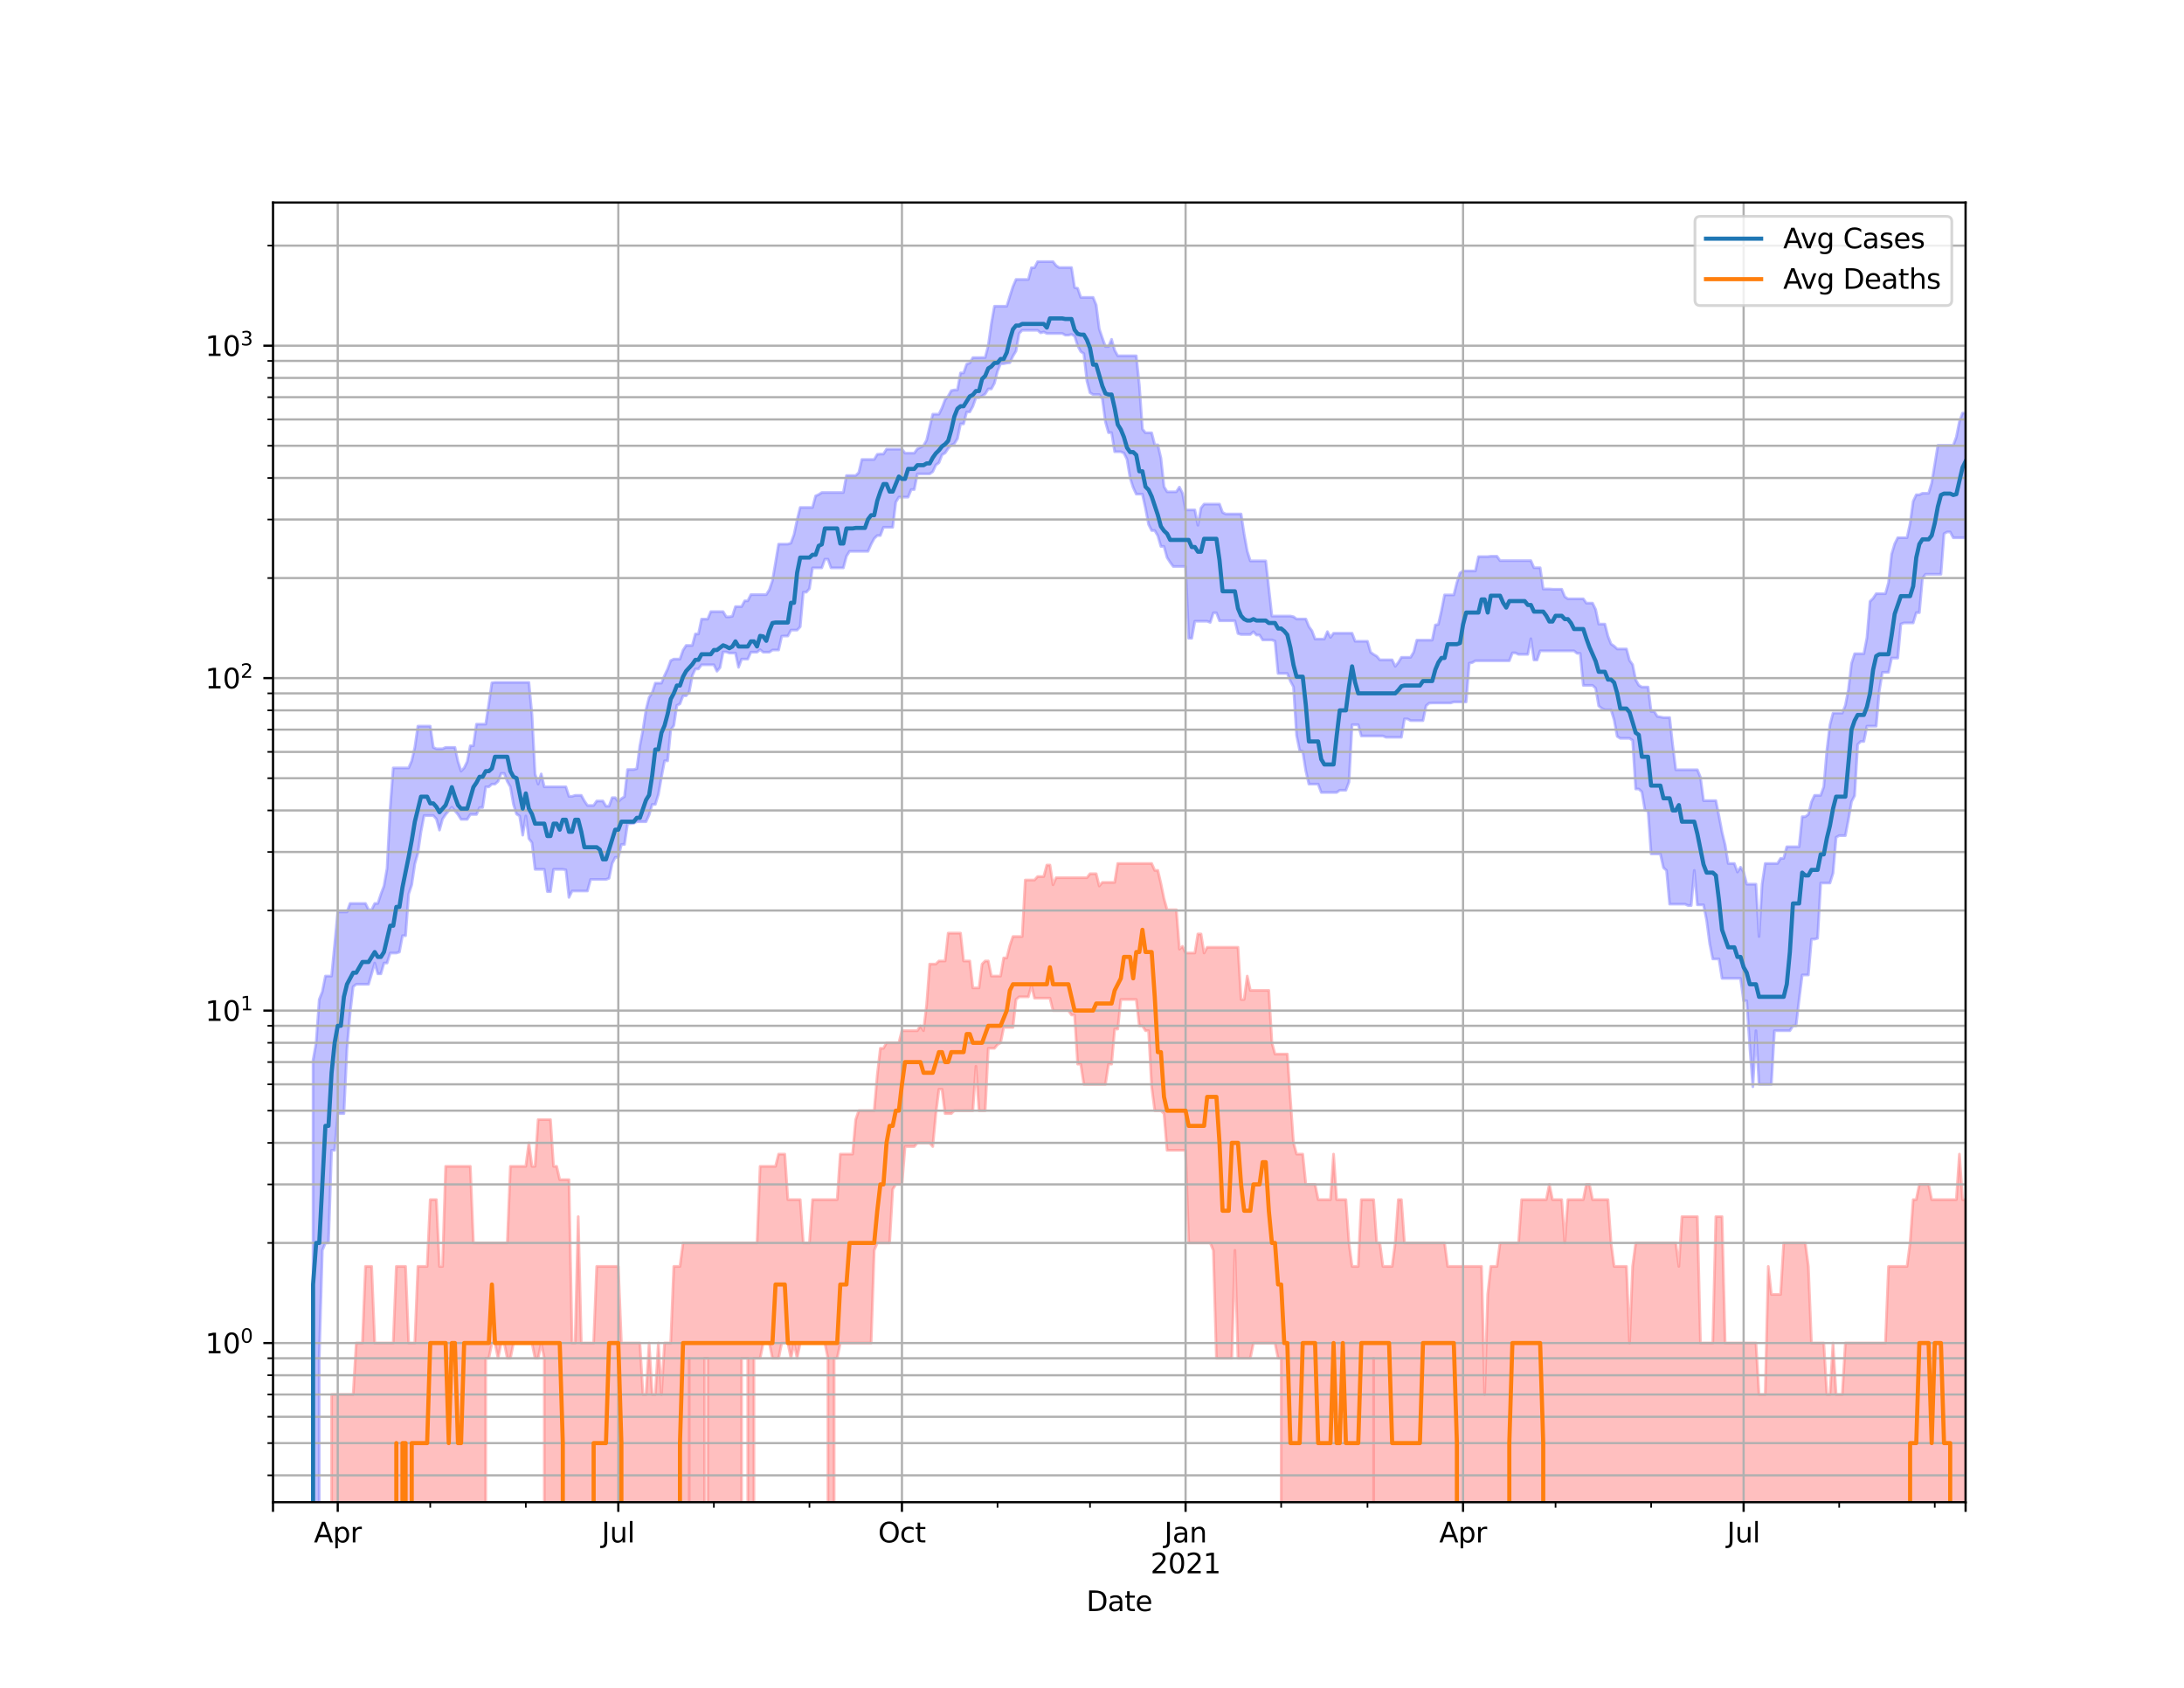 <?xml version="1.0" encoding="utf-8" standalone="no"?>
<!DOCTYPE svg PUBLIC "-//W3C//DTD SVG 1.1//EN"
  "http://www.w3.org/Graphics/SVG/1.1/DTD/svg11.dtd">
<svg height="612pt" version="1.1" viewBox="0 0 792 612" width="792pt" xmlns="http://www.w3.org/2000/svg" xmlns:xlink="http://www.w3.org/1999/xlink">
 <defs>
  <style type="text/css">*{stroke-linecap:butt;stroke-linejoin:round;}</style>
 </defs>
 <g id="figure_1">
  <g id="patch_1">
   <path d="M 0 612 
L 792 612 
L 792 0 
L 0 0 
z
" style="fill:#ffffff;"/>
  </g>
  <g id="axes_1">
   <g id="patch_2">
    <path d="M 99 544.68 
L 712.8 544.68 
L 712.8 73.44 
L 99 73.44 
z
" style="fill:#ffffff;"/>
   </g>
   <g id="PolyCollection_1">
    <path clip-path="url(#p68e2955192)" d="M 99 121029.531 
L 99 121029.531 
L 100.118 121029.531 
L 101.236 121029.531 
L 102.354 121029.531 
L 103.472 121029.531 
L 104.59 121029.531 
L 105.708 121029.531 
L 106.826 121029.531 
L 107.944 121029.531 
L 109.062 121029.531 
L 110.18 121029.531 
L 111.298 121029.531 
L 112.416 121029.531 
L 113.534 384.36 
L 114.652 378.112 
L 115.77 362.402 
L 116.889 359.571 
L 118.007 353.918 
L 119.125 353.918 
L 120.243 353.918 
L 121.361 342.484 
L 122.479 330.67 
L 123.597 330.67 
L 124.715 330.67 
L 125.833 330.67 
L 126.951 327.589 
L 128.069 327.589 
L 129.187 327.589 
L 130.305 327.589 
L 131.423 327.589 
L 132.541 327.589 
L 133.659 329.882 
L 134.777 329.882 
L 135.895 327.589 
L 137.013 327.589 
L 138.131 324.211 
L 139.249 321.257 
L 140.367 314.822 
L 141.485 293.077 
L 142.603 278.438 
L 143.721 278.438 
L 144.839 278.438 
L 145.957 278.438 
L 147.075 278.438 
L 148.193 278.438 
L 149.311 275.869 
L 150.43 270.998 
L 151.548 263.304 
L 152.666 263.304 
L 153.784 263.304 
L 154.902 263.304 
L 156.02 263.304 
L 157.138 270.998 
L 158.256 271.508 
L 159.374 271.508 
L 160.492 271.508 
L 161.61 270.998 
L 162.728 270.998 
L 163.846 270.998 
L 164.964 270.998 
L 166.082 276.149 
L 167.2 279.621 
L 168.318 278.438 
L 169.436 276.149 
L 170.554 270.409 
L 171.672 270.409 
L 172.79 262.579 
L 173.908 262.579 
L 175.026 262.579 
L 176.144 262.579 
L 177.262 255.203 
L 178.38 247.591 
L 179.498 247.429 
L 180.616 247.429 
L 181.734 247.429 
L 182.852 247.429 
L 183.97 247.429 
L 185.089 247.429 
L 186.207 247.429 
L 187.325 247.429 
L 188.443 247.429 
L 189.561 247.429 
L 190.679 247.429 
L 191.797 247.429 
L 192.915 259.232 
L 194.033 280.627 
L 195.151 284.312 
L 196.269 280.627 
L 197.387 285.303 
L 198.505 285.303 
L 199.623 285.303 
L 200.741 285.303 
L 201.859 285.303 
L 202.977 285.303 
L 204.095 285.303 
L 205.213 285.303 
L 206.331 288.748 
L 207.449 288.748 
L 208.567 288.393 
L 209.685 288.393 
L 210.803 288.393 
L 211.921 290.437 
L 213.039 292.056 
L 214.157 292.056 
L 215.275 292.056 
L 216.393 290.437 
L 217.511 290.437 
L 218.63 290.437 
L 219.748 292.309 
L 220.866 292.309 
L 221.984 289.225 
L 223.102 289.225 
L 224.22 290.683 
L 225.338 289.586 
L 226.456 288.867 
L 227.574 279.026 
L 228.692 279.026 
L 229.81 279.026 
L 230.928 278.731 
L 232.046 270.409 
L 233.164 264.635 
L 234.282 257.309 
L 235.4 252.878 
L 236.518 251.172 
L 237.636 247.699 
L 238.754 247.699 
L 239.872 247.699 
L 240.99 244.954 
L 242.108 242.591 
L 243.226 239.536 
L 244.344 238.983 
L 245.462 238.983 
L 246.58 238.983 
L 247.698 235.779 
L 248.816 234.039 
L 249.934 234.039 
L 251.052 234.039 
L 252.17 229.868 
L 253.289 229.868 
L 254.407 224.487 
L 255.525 224.487 
L 256.643 224.487 
L 257.761 221.776 
L 258.879 221.776 
L 259.997 221.776 
L 261.115 221.776 
L 262.233 221.776 
L 263.351 223.659 
L 264.469 223.659 
L 265.587 223.454 
L 266.705 219.958 
L 267.823 219.958 
L 268.941 219.958 
L 270.059 217.863 
L 271.177 217.863 
L 272.295 215.614 
L 273.413 215.614 
L 274.531 215.614 
L 275.649 215.614 
L 276.767 215.614 
L 277.885 215.614 
L 279.003 213.824 
L 280.121 210.525 
L 281.239 203.973 
L 282.357 197.295 
L 283.475 197.295 
L 284.593 197.295 
L 285.711 197.295 
L 286.83 196.924 
L 287.948 193.813 
L 289.066 188.514 
L 290.184 184.007 
L 291.302 184.007 
L 292.42 184.007 
L 293.538 184.007 
L 294.656 184.007 
L 295.774 179.813 
L 296.892 179.327 
L 298.01 178.583 
L 299.128 178.583 
L 300.246 178.583 
L 301.364 178.583 
L 302.482 178.583 
L 303.6 178.583 
L 304.718 178.583 
L 305.836 178.583 
L 306.954 172.432 
L 308.072 172.432 
L 309.19 172.432 
L 310.308 172.432 
L 311.426 171.362 
L 312.544 166.604 
L 313.662 166.604 
L 314.78 166.604 
L 315.898 166.604 
L 317.016 166.604 
L 318.134 164.738 
L 319.252 164.638 
L 320.37 164.638 
L 321.489 162.861 
L 322.607 162.861 
L 323.725 162.861 
L 324.843 162.861 
L 325.961 162.861 
L 327.079 162.861 
L 328.197 164.307 
L 329.315 164.307 
L 330.433 164.307 
L 331.551 164.307 
L 332.669 162.765 
L 333.787 162.222 
L 334.905 161.57 
L 336.023 159.599 
L 337.141 154.8 
L 338.259 150.177 
L 339.377 150.177 
L 340.495 150.177 
L 341.613 147.873 
L 342.731 144.908 
L 343.849 143.66 
L 344.967 141.635 
L 346.085 141.399 
L 347.203 141.399 
L 348.321 135.226 
L 349.439 135.226 
L 350.557 132.032 
L 351.675 131.623 
L 352.793 129.676 
L 353.911 129.676 
L 355.03 129.676 
L 356.148 129.642 
L 357.266 129.642 
L 358.384 125.304 
L 359.502 117.359 
L 360.62 111.05 
L 361.738 111.05 
L 362.856 111.05 
L 363.974 111.05 
L 365.092 111.05 
L 366.21 107.395 
L 367.328 103.941 
L 368.446 101.326 
L 369.564 101.326 
L 370.682 101.326 
L 371.8 101.326 
L 372.918 101.326 
L 374.036 97.073 
L 375.154 97.073 
L 376.272 94.86 
L 377.39 94.86 
L 378.508 94.86 
L 379.626 94.86 
L 380.744 94.86 
L 381.862 94.86 
L 382.98 96.31 
L 384.098 97.018 
L 385.216 97.018 
L 386.334 97.018 
L 387.452 97.018 
L 388.57 97.018 
L 389.689 104.276 
L 390.807 104.539 
L 391.925 107.828 
L 393.043 107.828 
L 394.161 107.828 
L 395.279 107.828 
L 396.397 107.828 
L 397.515 110.586 
L 398.633 119.263 
L 399.751 122.538 
L 400.869 125.671 
L 401.987 125.671 
L 403.105 123.046 
L 404.223 127.037 
L 405.341 129.021 
L 406.459 129.021 
L 407.577 129.021 
L 408.695 129.021 
L 409.813 129.021 
L 410.931 129.021 
L 412.049 129.021 
L 413.167 139.712 
L 414.285 155.578 
L 415.403 156.939 
L 416.521 156.939 
L 417.639 156.939 
L 418.757 161.309 
L 419.875 161.309 
L 420.993 166.123 
L 422.111 176.456 
L 423.23 178.323 
L 424.348 178.323 
L 425.466 178.323 
L 426.584 178.323 
L 427.702 176.623 
L 428.82 178.83 
L 429.938 184.898 
L 431.056 184.898 
L 432.174 184.898 
L 433.292 184.898 
L 434.41 190.457 
L 435.528 184.216 
L 436.646 182.786 
L 437.764 182.786 
L 438.882 182.786 
L 440 182.786 
L 441.118 182.786 
L 442.236 182.786 
L 443.354 185.82 
L 444.472 186.372 
L 445.59 186.372 
L 446.708 186.372 
L 447.826 186.372 
L 448.944 186.372 
L 450.062 186.372 
L 451.18 193.697 
L 452.298 199.86 
L 453.416 203.388 
L 454.534 203.388 
L 455.652 203.388 
L 456.77 203.388 
L 457.889 203.388 
L 459.007 203.388 
L 460.125 213.344 
L 461.243 223.386 
L 462.361 223.386 
L 463.479 223.386 
L 464.597 223.386 
L 465.715 223.386 
L 466.833 223.386 
L 467.951 223.386 
L 469.069 223.625 
L 470.187 224.452 
L 471.305 224.452 
L 472.423 224.452 
L 473.541 224.452 
L 474.659 227.2 
L 475.777 228.762 
L 476.895 231.712 
L 478.013 231.712 
L 479.131 231.712 
L 480.249 231.712 
L 481.367 229.027 
L 482.485 231.116 
L 483.603 229.599 
L 484.721 229.599 
L 485.839 229.599 
L 486.957 229.599 
L 488.075 229.599 
L 489.193 229.599 
L 490.311 229.599 
L 491.43 232.517 
L 492.548 232.517 
L 493.666 232.517 
L 494.784 232.517 
L 495.902 232.517 
L 497.02 236.474 
L 498.138 237.312 
L 499.256 237.938 
L 500.374 239.259 
L 501.492 239.259 
L 502.61 239.259 
L 503.728 239.259 
L 504.846 239.259 
L 505.964 241.617 
L 507.082 240.236 
L 508.2 238.344 
L 509.318 238.344 
L 510.436 238.344 
L 511.554 238.344 
L 512.672 236.431 
L 513.79 232.113 
L 514.908 232.113 
L 516.026 232.113 
L 517.144 232.113 
L 518.262 232.113 
L 519.38 232.113 
L 520.498 226.617 
L 521.616 226.4 
L 522.734 221.447 
L 523.852 215.702 
L 524.97 215.702 
L 526.089 215.702 
L 527.207 215.702 
L 528.325 211.25 
L 529.443 207.775 
L 530.561 207.022 
L 531.679 207.022 
L 532.797 207.022 
L 533.915 207.022 
L 535.033 207.022 
L 536.151 201.831 
L 537.269 201.831 
L 538.387 201.831 
L 539.505 201.831 
L 540.623 201.696 
L 541.741 201.696 
L 542.859 201.696 
L 543.977 203.296 
L 545.095 203.296 
L 546.213 203.296 
L 547.331 203.296 
L 548.449 203.296 
L 549.567 203.296 
L 550.685 203.296 
L 551.803 203.296 
L 552.921 203.296 
L 554.039 203.296 
L 555.157 203.296 
L 556.275 205.864 
L 557.393 205.864 
L 558.511 205.864 
L 559.63 213.569 
L 560.748 213.569 
L 561.866 213.569 
L 562.984 213.654 
L 564.102 213.654 
L 565.22 213.654 
L 566.338 213.654 
L 567.456 216.383 
L 568.574 217.133 
L 569.692 217.133 
L 570.81 217.133 
L 571.928 217.133 
L 573.046 217.133 
L 574.164 217.133 
L 575.282 218.697 
L 576.4 218.697 
L 577.518 218.697 
L 578.636 220.989 
L 579.754 226.292 
L 580.872 226.292 
L 581.99 226.292 
L 583.108 230.684 
L 584.226 233.499 
L 585.344 234.29 
L 586.462 235.307 
L 587.58 235.307 
L 588.698 235.307 
L 589.816 235.307 
L 590.934 239.443 
L 592.052 240.994 
L 593.17 246.52 
L 594.289 248.463 
L 595.407 249.127 
L 596.525 249.127 
L 597.643 249.127 
L 598.761 257.964 
L 599.879 257.964 
L 600.997 259.775 
L 602.115 259.98 
L 603.233 260.186 
L 604.351 260.186 
L 605.469 260.186 
L 606.587 270.242 
L 607.705 279.124 
L 608.823 279.124 
L 609.941 279.124 
L 611.059 279.124 
L 612.177 279.124 
L 613.295 279.124 
L 614.413 279.124 
L 615.531 279.124 
L 616.649 281.862 
L 617.767 290.315 
L 618.885 290.315 
L 620.003 290.315 
L 621.121 290.315 
L 622.239 290.315 
L 623.357 295.858 
L 624.475 301.752 
L 625.593 306.363 
L 626.711 313.093 
L 627.83 313.093 
L 628.948 313.093 
L 630.066 316.208 
L 631.184 314.433 
L 632.302 316.208 
L 633.42 320.599 
L 634.538 320.599 
L 635.656 320.599 
L 636.774 320.599 
L 637.892 339.584 
L 639.01 320.599 
L 640.128 313.093 
L 641.246 313.093 
L 642.364 313.093 
L 643.482 313.093 
L 644.6 313.093 
L 645.718 311.236 
L 646.836 311.236 
L 647.954 307.032 
L 649.072 307.032 
L 650.19 307.032 
L 651.308 307.032 
L 652.426 307.032 
L 653.544 296.13 
L 654.662 296.13 
L 655.78 295.316 
L 656.898 290.806 
L 658.016 288.393 
L 659.134 288.393 
L 660.252 288.393 
L 661.37 285.303 
L 662.489 272.109 
L 663.607 262.868 
L 664.725 258.561 
L 665.843 258.561 
L 666.961 258.561 
L 668.079 258.561 
L 669.197 255.769 
L 670.315 250.026 
L 671.433 240.566 
L 672.551 237.046 
L 673.669 237.046 
L 674.787 237.046 
L 675.905 237.046 
L 677.023 231.235 
L 678.141 218.048 
L 679.259 216.952 
L 680.377 215.262 
L 681.495 215.262 
L 682.613 215.262 
L 683.731 215.262 
L 684.849 211.25 
L 685.967 200.981 
L 687.085 197.212 
L 688.203 194.968 
L 689.321 194.968 
L 690.439 194.968 
L 691.557 194.968 
L 692.675 189.772 
L 693.793 181.745 
L 694.911 179.4 
L 696.03 179.4 
L 697.148 178.859 
L 698.266 178.859 
L 699.384 178.859 
L 700.502 175.152 
L 701.62 168.36 
L 702.738 161.486 
L 703.856 161.486 
L 704.974 161.486 
L 706.092 161.486 
L 707.21 161.486 
L 708.328 161.486 
L 709.446 158.463 
L 710.564 152.852 
L 711.682 149.792 
L 712.8 149.792 
L 712.8 194.987 
L 712.8 194.987 
L 711.682 194.987 
L 710.564 194.987 
L 709.446 194.987 
L 708.328 194.987 
L 707.21 192.892 
L 706.092 192.892 
L 704.974 193.523 
L 703.856 208.232 
L 702.738 208.232 
L 701.62 208.232 
L 700.502 208.232 
L 699.384 208.232 
L 698.266 208.232 
L 697.148 209.68 
L 696.03 222.141 
L 694.911 222.141 
L 693.793 225.862 
L 692.675 225.862 
L 691.557 225.862 
L 690.439 225.862 
L 689.321 226.256 
L 688.203 238.617 
L 687.085 238.617 
L 685.967 238.617 
L 684.849 243.784 
L 683.731 243.784 
L 682.613 243.784 
L 681.495 250.538 
L 680.377 263.304 
L 679.259 263.304 
L 678.141 263.304 
L 677.023 263.304 
L 675.905 268.844 
L 674.787 268.844 
L 673.669 269.91 
L 672.551 288.511 
L 671.433 290.683 
L 670.315 297.096 
L 669.197 302.984 
L 668.079 302.984 
L 666.961 302.984 
L 665.843 303.611 
L 664.725 316.61 
L 663.607 320.164 
L 662.489 320.164 
L 661.37 320.164 
L 660.252 320.164 
L 659.134 340.214 
L 658.016 340.533 
L 656.898 340.533 
L 655.78 353.507 
L 654.662 353.507 
L 653.544 353.507 
L 652.426 362.402 
L 651.308 371.946 
L 650.19 371.946 
L 649.072 373.721 
L 647.954 373.721 
L 646.836 373.721 
L 645.718 373.721 
L 644.6 373.721 
L 643.482 373.721 
L 642.364 393.173 
L 641.246 393.173 
L 640.128 393.173 
L 639.01 393.173 
L 637.892 393.173 
L 636.774 373.721 
L 635.656 394.053 
L 634.538 379.438 
L 633.42 362.889 
L 632.302 362.889 
L 631.184 354.749 
L 630.066 354.749 
L 628.948 354.749 
L 627.83 354.749 
L 626.711 354.749 
L 625.593 354.749 
L 624.475 354.749 
L 623.357 347.706 
L 622.239 347.706 
L 621.121 347.706 
L 620.003 342.154 
L 618.885 333.662 
L 617.767 328.09 
L 616.649 328.09 
L 615.531 328.09 
L 614.413 315.609 
L 613.295 328.343 
L 612.177 328.343 
L 611.059 327.839 
L 609.941 327.839 
L 608.823 327.839 
L 607.705 327.839 
L 606.587 327.839 
L 605.469 327.839 
L 604.351 315.609 
L 603.233 314.627 
L 602.115 309.62 
L 600.997 309.62 
L 599.879 309.62 
L 598.761 309.62 
L 597.643 293.988 
L 596.525 293.857 
L 595.407 287.112 
L 594.289 286.087 
L 593.17 286.087 
L 592.052 268.44 
L 590.934 267.72 
L 589.816 267.72 
L 588.698 267.72 
L 587.58 267.72 
L 586.462 267.01 
L 585.344 261.018 
L 584.226 257.374 
L 583.108 257.374 
L 581.99 257.374 
L 580.872 256.855 
L 579.754 255.959 
L 578.636 249.519 
L 577.518 248.518 
L 576.4 248.518 
L 575.282 248.518 
L 574.164 248.518 
L 573.046 236.913 
L 571.928 236.913 
L 570.81 235.995 
L 569.692 235.995 
L 568.574 235.995 
L 567.456 235.995 
L 566.338 235.995 
L 565.22 235.995 
L 564.102 235.995 
L 562.984 235.995 
L 561.866 235.995 
L 560.748 235.995 
L 559.63 235.995 
L 558.511 235.995 
L 557.393 239.305 
L 556.275 239.305 
L 555.157 231.592 
L 554.039 237.268 
L 552.921 237.268 
L 551.803 237.268 
L 550.685 237.268 
L 549.567 236.737 
L 548.449 236.737 
L 547.331 239.582 
L 546.213 239.582 
L 545.095 239.582 
L 543.977 239.582 
L 542.859 239.582 
L 541.741 239.582 
L 540.623 239.582 
L 539.505 239.582 
L 538.387 239.582 
L 537.269 239.582 
L 536.151 239.582 
L 535.033 239.582 
L 533.915 240.236 
L 532.797 240.472 
L 531.679 254.519 
L 530.561 254.519 
L 529.443 254.519 
L 528.325 254.519 
L 527.207 254.519 
L 526.089 254.891 
L 524.97 254.891 
L 523.852 254.891 
L 522.734 254.891 
L 521.616 254.891 
L 520.498 254.891 
L 519.38 254.891 
L 518.262 254.953 
L 517.144 255.895 
L 516.026 261.299 
L 514.908 261.299 
L 513.79 261.299 
L 512.672 261.299 
L 511.554 261.299 
L 510.436 260.67 
L 509.318 260.67 
L 508.2 267.324 
L 507.082 267.324 
L 505.964 267.324 
L 504.846 267.324 
L 503.728 267.324 
L 502.61 267.324 
L 501.492 266.853 
L 500.374 266.853 
L 499.256 266.853 
L 498.138 266.853 
L 497.02 266.853 
L 495.902 266.853 
L 494.784 266.853 
L 493.666 266.853 
L 492.548 262.795 
L 491.43 262.795 
L 490.311 262.795 
L 489.193 283.554 
L 488.075 286.54 
L 486.957 286.54 
L 485.839 286.54 
L 484.721 287.343 
L 483.603 287.343 
L 482.485 287.343 
L 481.367 287.343 
L 480.249 287.343 
L 479.131 287.343 
L 478.013 284.312 
L 476.895 284.312 
L 475.777 284.312 
L 474.659 284.312 
L 473.541 279.521 
L 472.423 272.456 
L 471.305 272.109 
L 470.187 266.619 
L 469.069 249.072 
L 467.951 246.999 
L 466.833 244.188 
L 465.715 244.188 
L 464.597 244.188 
L 463.479 244.188 
L 462.361 232.476 
L 461.243 232.032 
L 460.125 232.032 
L 459.007 232.032 
L 457.889 232.032 
L 456.77 230.255 
L 455.652 230.255 
L 454.534 229.065 
L 453.416 230.061 
L 452.298 230.061 
L 451.18 230.061 
L 450.062 230.061 
L 448.944 229.714 
L 447.826 225.082 
L 446.708 225.082 
L 445.59 225.082 
L 444.472 225.082 
L 443.354 225.082 
L 442.236 225.082 
L 441.118 222.207 
L 440 222.207 
L 438.882 225.683 
L 437.764 225.258 
L 436.646 225.258 
L 435.528 225.258 
L 434.41 225.258 
L 433.292 225.258 
L 432.174 231.433 
L 431.056 231.433 
L 429.938 205.403 
L 428.82 205.403 
L 427.702 205.403 
L 426.584 205.403 
L 425.466 205.403 
L 424.348 203.902 
L 423.23 202.171 
L 422.111 198.129 
L 420.993 198.129 
L 419.875 194.26 
L 418.757 192.362 
L 417.639 192.362 
L 416.521 190.149 
L 415.403 184.297 
L 414.285 179.165 
L 413.167 179.165 
L 412.049 179.165 
L 410.931 176.763 
L 409.813 173.275 
L 408.695 166.547 
L 407.577 164.274 
L 406.459 163.802 
L 405.341 163.802 
L 404.223 163.802 
L 403.105 156.881 
L 401.987 156.881 
L 400.869 152.959 
L 399.751 144.612 
L 398.633 143.062 
L 397.515 143.062 
L 396.397 143.062 
L 395.279 142.39 
L 394.161 138.132 
L 393.043 128.218 
L 391.925 127.482 
L 390.807 125.345 
L 389.689 121.818 
L 388.57 121.244 
L 387.452 121.516 
L 386.334 121.516 
L 385.216 120.916 
L 384.098 120.916 
L 382.98 120.916 
L 381.862 120.916 
L 380.744 120.916 
L 379.626 120.916 
L 378.508 120.365 
L 377.39 120.69 
L 376.272 119.755 
L 375.154 119.755 
L 374.036 119.755 
L 372.918 119.755 
L 371.8 119.755 
L 370.682 119.755 
L 369.564 120.925 
L 368.446 127.281 
L 367.328 129.122 
L 366.21 131.517 
L 365.092 131.623 
L 363.974 131.871 
L 362.856 131.871 
L 361.738 134.585 
L 360.62 138.96 
L 359.502 141.017 
L 358.384 141.017 
L 357.266 142.842 
L 356.148 143.601 
L 355.03 144.19 
L 353.911 144.19 
L 352.793 147.352 
L 351.675 149.359 
L 350.557 149.359 
L 349.439 153.691 
L 348.321 153.691 
L 347.203 159.068 
L 346.085 160.853 
L 344.967 161.423 
L 343.849 162.583 
L 342.731 164.24 
L 341.613 164.905 
L 340.495 167.792 
L 339.377 168.587 
L 338.259 171.035 
L 337.141 171.818 
L 336.023 171.818 
L 334.905 171.818 
L 333.787 171.818 
L 332.669 171.818 
L 331.551 177.509 
L 330.433 177.509 
L 329.315 180.26 
L 328.197 180.26 
L 327.079 180.26 
L 325.961 180.26 
L 324.843 182.1 
L 323.725 191.189 
L 322.607 191.189 
L 321.489 191.189 
L 320.37 191.189 
L 319.252 194.182 
L 318.134 194.182 
L 317.016 195.265 
L 315.898 197.357 
L 314.78 199.904 
L 313.662 199.904 
L 312.544 199.904 
L 311.426 199.904 
L 310.308 199.904 
L 309.19 199.904 
L 308.072 199.904 
L 306.954 201.696 
L 305.836 205.912 
L 304.718 205.912 
L 303.6 205.912 
L 302.482 205.912 
L 301.364 205.912 
L 300.246 202.765 
L 299.128 202.765 
L 298.01 205.912 
L 296.892 205.912 
L 295.774 205.912 
L 294.656 205.912 
L 293.538 213.457 
L 292.42 214.711 
L 291.302 214.711 
L 290.184 227.273 
L 289.066 228.461 
L 287.948 228.461 
L 286.83 228.461 
L 285.711 230.606 
L 284.593 230.606 
L 283.475 230.684 
L 282.357 235.693 
L 281.239 235.693 
L 280.121 235.693 
L 279.003 236.474 
L 277.885 236.474 
L 276.767 236.474 
L 275.649 235.564 
L 274.531 236.474 
L 273.413 236.474 
L 272.295 236.474 
L 271.177 238.983 
L 270.059 238.983 
L 268.941 238.983 
L 267.823 241.956 
L 266.705 236.781 
L 265.587 236.781 
L 264.469 236.781 
L 263.351 236.387 
L 262.233 236.387 
L 261.115 242.053 
L 259.997 243.384 
L 258.879 241.041 
L 257.761 241.041 
L 256.643 241.041 
L 255.525 241.041 
L 254.407 241.041 
L 253.289 242.542 
L 252.17 242.542 
L 251.052 244.954 
L 249.934 250.94 
L 248.816 252.284 
L 247.698 252.284 
L 246.58 255.203 
L 245.462 255.769 
L 244.344 263.085 
L 243.226 264.635 
L 242.108 275.869 
L 240.99 275.869 
L 239.872 281.758 
L 238.754 288.041 
L 237.636 291.678 
L 236.518 291.678 
L 235.4 295.451 
L 234.282 297.938 
L 233.164 297.938 
L 232.046 297.938 
L 230.928 297.938 
L 229.81 298.507 
L 228.692 298.65 
L 227.574 298.65 
L 226.456 306.197 
L 225.338 306.197 
L 224.22 310.873 
L 223.102 310.873 
L 221.984 313.093 
L 220.866 318.462 
L 219.748 318.882 
L 218.63 318.882 
L 217.511 318.882 
L 216.393 318.882 
L 215.275 318.882 
L 214.157 318.882 
L 213.039 323.055 
L 211.921 323.055 
L 210.803 323.055 
L 209.685 323.055 
L 208.567 323.055 
L 207.449 323.055 
L 206.331 325.393 
L 205.213 315.411 
L 204.095 315.214 
L 202.977 315.214 
L 201.859 315.214 
L 200.741 315.214 
L 199.623 323.284 
L 198.505 323.284 
L 197.387 315.214 
L 196.269 315.214 
L 195.151 315.214 
L 194.033 315.214 
L 192.915 305.538 
L 191.797 304.086 
L 190.679 295.858 
L 189.561 302.829 
L 188.443 295.858 
L 187.325 295.182 
L 186.207 291.678 
L 185.089 285.303 
L 183.97 283.339 
L 182.852 280.425 
L 181.734 280.425 
L 180.616 283.339 
L 179.498 284.312 
L 178.38 284.312 
L 177.262 285.303 
L 176.144 285.303 
L 175.026 292.82 
L 173.908 292.82 
L 172.79 295.316 
L 171.672 295.316 
L 170.554 295.316 
L 169.436 297.096 
L 168.318 297.096 
L 167.2 297.096 
L 166.082 295.316 
L 164.964 293.988 
L 163.846 292.692 
L 162.728 293.988 
L 161.61 295.316 
L 160.492 296.957 
L 159.374 300.997 
L 158.256 296.957 
L 157.138 295.722 
L 156.02 295.722 
L 154.902 295.722 
L 153.784 295.722 
L 152.666 301.6 
L 151.548 309.267 
L 150.43 313.282 
L 149.311 320.817 
L 148.193 324.211 
L 147.075 339.271 
L 145.957 339.271 
L 144.839 345.204 
L 143.721 345.554 
L 142.603 345.554 
L 141.485 345.554 
L 140.367 349.191 
L 139.249 349.191 
L 138.131 353.1 
L 137.013 353.1 
L 135.895 349.191 
L 134.777 353.1 
L 133.659 356.886 
L 132.541 356.886 
L 131.423 356.886 
L 130.305 356.886 
L 129.187 356.886 
L 128.069 357.766 
L 126.951 367.488 
L 125.833 380.113 
L 124.715 403.775 
L 123.597 403.775 
L 122.479 403.775 
L 121.361 417.084 
L 120.243 417.084 
L 119.125 450.686 
L 118.007 450.686 
L 116.889 453.371 
L 115.77 492.489 
L 114.652 121029.531 
L 113.534 121029.531 
L 112.416 121029.531 
L 111.298 121029.531 
L 110.18 121029.531 
L 109.062 121029.531 
L 107.944 121029.531 
L 106.826 121029.531 
L 105.708 121029.531 
L 104.59 121029.531 
L 103.472 121029.531 
L 102.354 121029.531 
L 101.236 121029.531 
L 100.118 121029.531 
L 99 121029.531 
z
" style="fill:#8080ff;fill-opacity:0.5;stroke:#8080ff;stroke-opacity:0.5;"/>
   </g>
   <g id="PolyCollection_2">
    <path clip-path="url(#p68e2955192)" d="M 99 121029.531 
L 99 121029.531 
L 100.118 121029.531 
L 101.236 121029.531 
L 102.354 121029.531 
L 103.472 121029.531 
L 104.59 121029.531 
L 105.708 121029.531 
L 106.826 121029.531 
L 107.944 121029.531 
L 109.062 121029.531 
L 110.18 121029.531 
L 111.298 121029.531 
L 112.416 121029.531 
L 113.534 121029.531 
L 114.652 121029.531 
L 115.77 121029.531 
L 116.889 121029.531 
L 118.007 121029.531 
L 119.125 121029.531 
L 120.243 505.645 
L 121.361 505.645 
L 122.479 505.645 
L 123.597 505.645 
L 124.715 505.645 
L 125.833 505.645 
L 126.951 505.645 
L 128.069 505.645 
L 129.187 486.973 
L 130.305 486.973 
L 131.423 486.973 
L 132.541 459.194 
L 133.659 459.194 
L 134.777 459.194 
L 135.895 486.973 
L 137.013 486.973 
L 138.131 486.973 
L 139.249 486.973 
L 140.367 486.973 
L 141.485 486.973 
L 142.603 486.973 
L 143.721 459.194 
L 144.839 459.194 
L 145.957 459.194 
L 147.075 459.194 
L 148.193 486.973 
L 149.311 486.973 
L 150.43 486.973 
L 151.548 459.194 
L 152.666 459.194 
L 153.784 459.194 
L 154.902 459.194 
L 156.02 434.975 
L 157.138 434.975 
L 158.256 434.975 
L 159.374 459.194 
L 160.492 459.194 
L 161.61 422.907 
L 162.728 422.907 
L 163.846 422.907 
L 164.964 422.907 
L 166.082 422.907 
L 167.2 422.907 
L 168.318 422.907 
L 169.436 422.907 
L 170.554 422.907 
L 171.672 450.686 
L 172.79 450.686 
L 173.908 450.686 
L 175.026 450.686 
L 176.144 450.686 
L 177.262 450.686 
L 178.38 450.686 
L 179.498 450.686 
L 180.616 450.686 
L 181.734 450.686 
L 182.852 450.686 
L 183.97 450.686 
L 185.089 422.907 
L 186.207 422.907 
L 187.325 422.907 
L 188.443 422.907 
L 189.561 422.907 
L 190.679 422.907 
L 191.797 414.399 
L 192.915 422.907 
L 194.033 422.907 
L 195.151 405.957 
L 196.269 405.957 
L 197.387 405.957 
L 198.505 405.957 
L 199.623 405.957 
L 200.741 422.907 
L 201.859 422.907 
L 202.977 427.743 
L 204.095 427.743 
L 205.213 427.743 
L 206.331 427.743 
L 207.449 486.973 
L 208.567 486.973 
L 209.685 441.141 
L 210.803 486.973 
L 211.921 486.973 
L 213.039 486.973 
L 214.157 486.973 
L 215.275 486.973 
L 216.393 459.194 
L 217.511 459.194 
L 218.63 459.194 
L 219.748 459.194 
L 220.866 459.194 
L 221.984 459.194 
L 223.102 459.194 
L 224.22 459.194 
L 225.338 486.973 
L 226.456 486.973 
L 227.574 486.973 
L 228.692 486.973 
L 229.81 486.973 
L 230.928 486.973 
L 232.046 486.973 
L 233.164 505.645 
L 234.282 505.645 
L 235.4 486.973 
L 236.518 505.645 
L 237.636 505.645 
L 238.754 486.973 
L 239.872 505.645 
L 240.99 486.973 
L 242.108 486.973 
L 243.226 486.973 
L 244.344 459.194 
L 245.462 459.194 
L 246.58 459.194 
L 247.698 450.686 
L 248.816 450.686 
L 249.934 450.686 
L 251.052 450.686 
L 252.17 450.686 
L 253.289 450.686 
L 254.407 450.686 
L 255.525 450.686 
L 256.643 450.686 
L 257.761 450.686 
L 258.879 450.686 
L 259.997 450.686 
L 261.115 450.686 
L 262.233 450.686 
L 263.351 450.686 
L 264.469 450.686 
L 265.587 450.686 
L 266.705 450.686 
L 267.823 450.686 
L 268.941 450.686 
L 270.059 450.686 
L 271.177 450.686 
L 272.295 450.686 
L 273.413 450.686 
L 274.531 450.686 
L 275.649 422.907 
L 276.767 422.907 
L 277.885 422.907 
L 279.003 422.907 
L 280.121 422.907 
L 281.239 422.907 
L 282.357 418.481 
L 283.475 418.481 
L 284.593 418.481 
L 285.711 434.975 
L 286.83 434.975 
L 287.948 434.975 
L 289.066 434.975 
L 290.184 434.975 
L 291.302 450.686 
L 292.42 450.686 
L 293.538 450.686 
L 294.656 434.975 
L 295.774 434.975 
L 296.892 434.975 
L 298.01 434.975 
L 299.128 434.975 
L 300.246 434.975 
L 301.364 434.975 
L 302.482 434.975 
L 303.6 434.975 
L 304.718 418.481 
L 305.836 418.481 
L 306.954 418.481 
L 308.072 418.481 
L 309.19 418.481 
L 310.308 405.957 
L 311.426 402.717 
L 312.544 402.717 
L 313.662 402.717 
L 314.78 402.717 
L 315.898 402.717 
L 317.016 402.717 
L 318.134 389.794 
L 319.252 380.113 
L 320.37 380.113 
L 321.489 378.112 
L 322.607 378.112 
L 323.725 378.112 
L 324.843 378.112 
L 325.961 378.112 
L 327.079 373.721 
L 328.197 373.721 
L 329.315 373.721 
L 330.433 373.721 
L 331.551 373.721 
L 332.669 373.721 
L 333.787 371.946 
L 334.905 373.721 
L 336.023 364.377 
L 337.141 349.569 
L 338.259 349.569 
L 339.377 349.569 
L 340.495 348.443 
L 341.613 348.443 
L 342.731 348.443 
L 343.849 338.345 
L 344.967 338.345 
L 346.085 338.345 
L 347.203 338.345 
L 348.321 338.345 
L 349.439 348.443 
L 350.557 348.443 
L 351.675 348.443 
L 352.793 358.211 
L 353.911 358.211 
L 355.03 358.211 
L 356.148 349.569 
L 357.266 348.443 
L 358.384 348.443 
L 359.502 353.918 
L 360.62 353.918 
L 361.738 353.918 
L 362.856 353.918 
L 363.974 347.341 
L 365.092 347.341 
L 366.21 342.816 
L 367.328 339.584 
L 368.446 339.584 
L 369.564 339.584 
L 370.682 339.584 
L 371.8 319.094 
L 372.918 319.094 
L 374.036 319.094 
L 375.154 319.094 
L 376.272 317.837 
L 377.39 317.837 
L 378.508 317.837 
L 379.626 313.663 
L 380.744 313.663 
L 381.862 320.817 
L 382.98 318.253 
L 384.098 318.253 
L 385.216 318.253 
L 386.334 318.253 
L 387.452 318.253 
L 388.57 318.253 
L 389.689 318.253 
L 390.807 318.253 
L 391.925 318.253 
L 393.043 318.253 
L 394.161 318.253 
L 395.279 316.813 
L 396.397 316.813 
L 397.515 316.813 
L 398.633 321.257 
L 399.751 319.949 
L 400.869 319.949 
L 401.987 319.949 
L 403.105 319.949 
L 404.223 319.949 
L 405.341 313.093 
L 406.459 313.093 
L 407.577 313.093 
L 408.695 313.093 
L 409.813 313.093 
L 410.931 313.093 
L 412.049 313.093 
L 413.167 313.093 
L 414.285 313.093 
L 415.403 313.093 
L 416.521 313.093 
L 417.639 313.093 
L 418.757 315.609 
L 419.875 315.609 
L 420.993 320.381 
L 422.111 325.873 
L 423.23 329.882 
L 424.348 329.882 
L 425.466 329.882 
L 426.584 329.882 
L 427.702 344.167 
L 428.82 343.151 
L 429.938 345.554 
L 431.056 345.554 
L 432.174 345.554 
L 433.292 345.554 
L 434.41 338.652 
L 435.528 338.652 
L 436.646 345.554 
L 437.764 343.487 
L 438.882 343.487 
L 440 343.487 
L 441.118 343.487 
L 442.236 343.487 
L 443.354 343.487 
L 444.472 343.487 
L 445.59 343.487 
L 446.708 343.487 
L 447.826 343.487 
L 448.944 343.487 
L 450.062 362.402 
L 451.18 362.402 
L 452.298 353.918 
L 453.416 359.114 
L 454.534 359.114 
L 455.652 359.114 
L 456.77 359.114 
L 457.889 359.114 
L 459.007 359.114 
L 460.125 359.114 
L 461.243 378.112 
L 462.361 382.194 
L 463.479 382.194 
L 464.597 382.194 
L 465.715 382.194 
L 466.833 382.194 
L 467.951 398.688 
L 469.069 414.399 
L 470.187 418.481 
L 471.305 418.481 
L 472.423 418.481 
L 473.541 429.46 
L 474.659 429.46 
L 475.777 429.46 
L 476.895 429.46 
L 478.013 434.975 
L 479.131 434.975 
L 480.249 434.975 
L 481.367 434.975 
L 482.485 434.975 
L 483.603 418.481 
L 484.721 434.975 
L 485.839 434.975 
L 486.957 434.975 
L 488.075 434.975 
L 489.193 450.686 
L 490.311 459.194 
L 491.43 459.194 
L 492.548 459.194 
L 493.666 434.975 
L 494.784 434.975 
L 495.902 434.975 
L 497.02 434.975 
L 498.138 434.975 
L 499.256 450.686 
L 500.374 450.686 
L 501.492 459.194 
L 502.61 459.194 
L 503.728 459.194 
L 504.846 459.194 
L 505.964 450.686 
L 507.082 434.975 
L 508.2 434.975 
L 509.318 450.686 
L 510.436 450.686 
L 511.554 450.686 
L 512.672 450.686 
L 513.79 450.686 
L 514.908 450.686 
L 516.026 450.686 
L 517.144 450.686 
L 518.262 450.686 
L 519.38 450.686 
L 520.498 450.686 
L 521.616 450.686 
L 522.734 450.686 
L 523.852 450.686 
L 524.97 459.194 
L 526.089 459.194 
L 527.207 459.194 
L 528.325 459.194 
L 529.443 459.194 
L 530.561 459.194 
L 531.679 459.194 
L 532.797 459.194 
L 533.915 459.194 
L 535.033 459.194 
L 536.151 459.194 
L 537.269 459.194 
L 538.387 505.645 
L 539.505 469.358 
L 540.623 459.194 
L 541.741 459.194 
L 542.859 459.194 
L 543.977 450.686 
L 545.095 450.686 
L 546.213 450.686 
L 547.331 450.686 
L 548.449 450.686 
L 549.567 450.686 
L 550.685 450.686 
L 551.803 434.975 
L 552.921 434.975 
L 554.039 434.975 
L 555.157 434.975 
L 556.275 434.975 
L 557.393 434.975 
L 558.511 434.975 
L 559.63 434.975 
L 560.748 434.975 
L 561.866 429.46 
L 562.984 434.975 
L 564.102 434.975 
L 565.22 434.975 
L 566.338 434.975 
L 567.456 450.686 
L 568.574 434.975 
L 569.692 434.975 
L 570.81 434.975 
L 571.928 434.975 
L 573.046 434.975 
L 574.164 434.975 
L 575.282 429.46 
L 576.4 429.46 
L 577.518 434.975 
L 578.636 434.975 
L 579.754 434.975 
L 580.872 434.975 
L 581.99 434.975 
L 583.108 434.975 
L 584.226 450.686 
L 585.344 459.194 
L 586.462 459.194 
L 587.58 459.194 
L 588.698 459.194 
L 589.816 459.194 
L 590.934 486.973 
L 592.052 459.194 
L 593.17 450.686 
L 594.289 450.686 
L 595.407 450.686 
L 596.525 450.686 
L 597.643 450.686 
L 598.761 450.686 
L 599.879 450.686 
L 600.997 450.686 
L 602.115 450.686 
L 603.233 450.686 
L 604.351 450.686 
L 605.469 450.686 
L 606.587 450.686 
L 607.705 450.686 
L 608.823 459.194 
L 609.941 441.141 
L 611.059 441.141 
L 612.177 441.141 
L 613.295 441.141 
L 614.413 441.141 
L 615.531 441.141 
L 616.649 486.973 
L 617.767 486.973 
L 618.885 486.973 
L 620.003 486.973 
L 621.121 486.973 
L 622.239 441.141 
L 623.357 441.141 
L 624.475 441.141 
L 625.593 486.973 
L 626.711 486.973 
L 627.83 486.973 
L 628.948 486.973 
L 630.066 486.973 
L 631.184 486.973 
L 632.302 486.973 
L 633.42 486.973 
L 634.538 486.973 
L 635.656 486.973 
L 636.774 486.973 
L 637.892 505.645 
L 639.01 505.645 
L 640.128 505.645 
L 641.246 459.194 
L 642.364 469.358 
L 643.482 469.358 
L 644.6 469.358 
L 645.718 469.358 
L 646.836 450.686 
L 647.954 450.686 
L 649.072 450.686 
L 650.19 450.686 
L 651.308 450.686 
L 652.426 450.686 
L 653.544 450.686 
L 654.662 450.686 
L 655.78 459.194 
L 656.898 486.973 
L 658.016 486.973 
L 659.134 486.973 
L 660.252 486.973 
L 661.37 486.973 
L 662.489 505.645 
L 663.607 505.645 
L 664.725 486.973 
L 665.843 505.645 
L 666.961 505.645 
L 668.079 505.645 
L 669.197 486.973 
L 670.315 486.973 
L 671.433 486.973 
L 672.551 486.973 
L 673.669 486.973 
L 674.787 486.973 
L 675.905 486.973 
L 677.023 486.973 
L 678.141 486.973 
L 679.259 486.973 
L 680.377 486.973 
L 681.495 486.973 
L 682.613 486.973 
L 683.731 486.973 
L 684.849 459.194 
L 685.967 459.194 
L 687.085 459.194 
L 688.203 459.194 
L 689.321 459.194 
L 690.439 459.194 
L 691.557 459.194 
L 692.675 450.686 
L 693.793 434.975 
L 694.911 434.975 
L 696.03 429.46 
L 697.148 429.46 
L 698.266 429.46 
L 699.384 429.46 
L 700.502 434.975 
L 701.62 434.975 
L 702.738 434.975 
L 703.856 434.975 
L 704.974 434.975 
L 706.092 434.975 
L 707.21 434.975 
L 708.328 434.975 
L 709.446 434.975 
L 710.564 418.481 
L 711.682 434.975 
L 712.8 434.975 
L 712.8 121029.531 
L 712.8 121029.531 
L 711.682 121029.531 
L 710.564 121029.531 
L 709.446 121029.531 
L 708.328 121029.531 
L 707.21 121029.531 
L 706.092 121029.531 
L 704.974 121029.531 
L 703.856 121029.531 
L 702.738 121029.531 
L 701.62 121029.531 
L 700.502 121029.531 
L 699.384 121029.531 
L 698.266 121029.531 
L 697.148 121029.531 
L 696.03 121029.531 
L 694.911 121029.531 
L 693.793 121029.531 
L 692.675 121029.531 
L 691.557 121029.531 
L 690.439 121029.531 
L 689.321 121029.531 
L 688.203 121029.531 
L 687.085 121029.531 
L 685.967 121029.531 
L 684.849 121029.531 
L 683.731 121029.531 
L 682.613 121029.531 
L 681.495 121029.531 
L 680.377 121029.531 
L 679.259 121029.531 
L 678.141 121029.531 
L 677.023 121029.531 
L 675.905 121029.531 
L 674.787 121029.531 
L 673.669 121029.531 
L 672.551 121029.531 
L 671.433 121029.531 
L 670.315 121029.531 
L 669.197 121029.531 
L 668.079 121029.531 
L 666.961 121029.531 
L 665.843 121029.531 
L 664.725 121029.531 
L 663.607 121029.531 
L 662.489 121029.531 
L 661.37 121029.531 
L 660.252 121029.531 
L 659.134 121029.531 
L 658.016 121029.531 
L 656.898 121029.531 
L 655.78 121029.531 
L 654.662 121029.531 
L 653.544 121029.531 
L 652.426 121029.531 
L 651.308 121029.531 
L 650.19 121029.531 
L 649.072 121029.531 
L 647.954 121029.531 
L 646.836 121029.531 
L 645.718 121029.531 
L 644.6 121029.531 
L 643.482 121029.531 
L 642.364 121029.531 
L 641.246 121029.531 
L 640.128 121029.531 
L 639.01 121029.531 
L 637.892 121029.531 
L 636.774 121029.531 
L 635.656 121029.531 
L 634.538 121029.531 
L 633.42 121029.531 
L 632.302 121029.531 
L 631.184 121029.531 
L 630.066 121029.531 
L 628.948 121029.531 
L 627.83 121029.531 
L 626.711 121029.531 
L 625.593 121029.531 
L 624.475 121029.531 
L 623.357 121029.531 
L 622.239 121029.531 
L 621.121 121029.531 
L 620.003 121029.531 
L 618.885 121029.531 
L 617.767 121029.531 
L 616.649 121029.531 
L 615.531 121029.531 
L 614.413 121029.531 
L 613.295 121029.531 
L 612.177 121029.531 
L 611.059 121029.531 
L 609.941 121029.531 
L 608.823 121029.531 
L 607.705 121029.531 
L 606.587 121029.531 
L 605.469 121029.531 
L 604.351 121029.531 
L 603.233 121029.531 
L 602.115 121029.531 
L 600.997 121029.531 
L 599.879 121029.531 
L 598.761 121029.531 
L 597.643 121029.531 
L 596.525 121029.531 
L 595.407 121029.531 
L 594.289 121029.531 
L 593.17 121029.531 
L 592.052 121029.531 
L 590.934 121029.531 
L 589.816 121029.531 
L 588.698 121029.531 
L 587.58 121029.531 
L 586.462 121029.531 
L 585.344 121029.531 
L 584.226 121029.531 
L 583.108 121029.531 
L 581.99 121029.531 
L 580.872 121029.531 
L 579.754 121029.531 
L 578.636 121029.531 
L 577.518 121029.531 
L 576.4 121029.531 
L 575.282 121029.531 
L 574.164 121029.531 
L 573.046 121029.531 
L 571.928 121029.531 
L 570.81 121029.531 
L 569.692 121029.531 
L 568.574 121029.531 
L 567.456 121029.531 
L 566.338 121029.531 
L 565.22 121029.531 
L 564.102 121029.531 
L 562.984 121029.531 
L 561.866 121029.531 
L 560.748 121029.531 
L 559.63 121029.531 
L 558.511 121029.531 
L 557.393 121029.531 
L 556.275 121029.531 
L 555.157 121029.531 
L 554.039 121029.531 
L 552.921 121029.531 
L 551.803 121029.531 
L 550.685 121029.531 
L 549.567 121029.531 
L 548.449 121029.531 
L 547.331 121029.531 
L 546.213 121029.531 
L 545.095 121029.531 
L 543.977 121029.531 
L 542.859 121029.531 
L 541.741 121029.531 
L 540.623 121029.531 
L 539.505 121029.531 
L 538.387 121029.531 
L 537.269 121029.531 
L 536.151 121029.531 
L 535.033 121029.531 
L 533.915 121029.531 
L 532.797 121029.531 
L 531.679 121029.531 
L 530.561 121029.531 
L 529.443 121029.531 
L 528.325 121029.531 
L 527.207 121029.531 
L 526.089 121029.531 
L 524.97 121029.531 
L 523.852 121029.531 
L 522.734 121029.531 
L 521.616 121029.531 
L 520.498 121029.531 
L 519.38 121029.531 
L 518.262 121029.531 
L 517.144 121029.531 
L 516.026 121029.531 
L 514.908 121029.531 
L 513.79 121029.531 
L 512.672 121029.531 
L 511.554 121029.531 
L 510.436 121029.531 
L 509.318 121029.531 
L 508.2 121029.531 
L 507.082 121029.531 
L 505.964 121029.531 
L 504.846 121029.531 
L 503.728 121029.531 
L 502.61 121029.531 
L 501.492 121029.531 
L 500.374 121029.531 
L 499.256 121029.531 
L 498.138 492.489 
L 497.02 121029.531 
L 495.902 121029.531 
L 494.784 121029.531 
L 493.666 121029.531 
L 492.548 121029.531 
L 491.43 121029.531 
L 490.311 121029.531 
L 489.193 121029.531 
L 488.075 121029.531 
L 486.957 121029.531 
L 485.839 121029.531 
L 484.721 121029.531 
L 483.603 121029.531 
L 482.485 121029.531 
L 481.367 121029.531 
L 480.249 121029.531 
L 479.131 121029.531 
L 478.013 121029.531 
L 476.895 121029.531 
L 475.777 121029.531 
L 474.659 121029.531 
L 473.541 121029.531 
L 472.423 121029.531 
L 471.305 121029.531 
L 470.187 121029.531 
L 469.069 121029.531 
L 467.951 121029.531 
L 466.833 121029.531 
L 465.715 121029.531 
L 464.597 492.489 
L 463.479 492.489 
L 462.361 486.973 
L 461.243 486.973 
L 460.125 486.973 
L 459.007 486.973 
L 457.889 486.973 
L 456.77 486.973 
L 455.652 486.973 
L 454.534 486.973 
L 453.416 492.489 
L 452.298 492.489 
L 451.18 492.489 
L 450.062 492.489 
L 448.944 492.489 
L 447.826 453.371 
L 446.708 492.489 
L 445.59 492.489 
L 444.472 492.489 
L 443.354 492.489 
L 442.236 492.489 
L 441.118 492.489 
L 440 453.371 
L 438.882 450.686 
L 437.764 450.686 
L 436.646 450.686 
L 435.528 450.686 
L 434.41 450.686 
L 433.292 450.686 
L 432.174 450.686 
L 431.056 450.686 
L 429.938 417.084 
L 428.82 417.084 
L 427.702 417.084 
L 426.584 417.084 
L 425.466 417.084 
L 424.348 417.084 
L 423.23 417.084 
L 422.111 403.775 
L 420.993 402.717 
L 419.875 402.717 
L 418.757 402.717 
L 417.639 394.053 
L 416.521 373.721 
L 415.403 373.721 
L 414.285 371.946 
L 413.167 371.946 
L 412.049 362.402 
L 410.931 362.402 
L 409.813 362.402 
L 408.695 362.402 
L 407.577 362.402 
L 406.459 362.402 
L 405.341 373.123 
L 404.223 373.123 
L 403.105 385.856 
L 401.987 385.856 
L 400.869 393.173 
L 399.751 393.173 
L 398.633 393.173 
L 397.515 393.173 
L 396.397 393.173 
L 395.279 393.173 
L 394.161 393.173 
L 393.043 393.173 
L 391.925 385.856 
L 390.807 385.856 
L 389.689 368.025 
L 388.57 368.025 
L 387.452 366.431 
L 386.334 366.431 
L 385.216 366.431 
L 384.098 366.431 
L 382.98 366.431 
L 381.862 366.431 
L 380.744 361.919 
L 379.626 361.919 
L 378.508 361.919 
L 377.39 361.919 
L 376.272 361.919 
L 375.154 361.919 
L 374.036 357.324 
L 372.918 361.441 
L 371.8 361.441 
L 370.682 361.441 
L 369.564 361.441 
L 368.446 362.402 
L 367.328 372.531 
L 366.21 372.531 
L 365.092 372.531 
L 363.974 372.531 
L 362.856 378.112 
L 361.738 378.771 
L 360.62 380.113 
L 359.502 380.113 
L 358.384 380.113 
L 357.266 402.717 
L 356.148 402.717 
L 355.03 402.717 
L 353.911 386.62 
L 352.793 402.717 
L 351.675 402.717 
L 350.557 402.717 
L 349.439 402.717 
L 348.321 402.717 
L 347.203 402.717 
L 346.085 402.717 
L 344.967 403.775 
L 343.849 403.775 
L 342.731 403.775 
L 341.613 394.948 
L 340.495 394.948 
L 339.377 403.775 
L 338.259 415.725 
L 337.141 414.399 
L 336.023 414.399 
L 334.905 414.399 
L 333.787 414.399 
L 332.669 414.399 
L 331.551 415.725 
L 330.433 415.725 
L 329.315 415.725 
L 328.197 415.725 
L 327.079 429.46 
L 325.961 429.46 
L 324.843 429.46 
L 323.725 431.234 
L 322.607 450.686 
L 321.489 450.686 
L 320.37 450.686 
L 319.252 450.686 
L 318.134 450.686 
L 317.016 453.371 
L 315.898 486.973 
L 314.78 486.973 
L 313.662 486.973 
L 312.544 486.973 
L 311.426 486.973 
L 310.308 486.973 
L 309.19 486.973 
L 308.072 486.973 
L 306.954 486.973 
L 305.836 486.973 
L 304.718 486.973 
L 303.6 492.489 
L 302.482 492.489 
L 301.364 121029.531 
L 300.246 492.489 
L 299.128 486.973 
L 298.01 486.973 
L 296.892 486.973 
L 295.774 486.973 
L 294.656 486.973 
L 293.538 486.973 
L 292.42 486.973 
L 291.302 486.973 
L 290.184 486.973 
L 289.066 492.489 
L 287.948 486.973 
L 286.83 492.489 
L 285.711 486.973 
L 284.593 486.973 
L 283.475 486.973 
L 282.357 492.489 
L 281.239 492.489 
L 280.121 492.489 
L 279.003 486.973 
L 277.885 486.973 
L 276.767 486.973 
L 275.649 492.489 
L 274.531 492.489 
L 273.413 492.489 
L 272.295 121029.531 
L 271.177 492.489 
L 270.059 492.489 
L 268.941 492.489 
L 267.823 121029.531 
L 266.705 121029.531 
L 265.587 121029.531 
L 264.469 121029.531 
L 263.351 121029.531 
L 262.233 121029.531 
L 261.115 121029.531 
L 259.997 121029.531 
L 258.879 121029.531 
L 257.761 121029.531 
L 256.643 492.489 
L 255.525 492.489 
L 254.407 121029.531 
L 253.289 121029.531 
L 252.17 121029.531 
L 251.052 121029.531 
L 249.934 492.489 
L 248.816 121029.531 
L 247.698 121029.531 
L 246.58 121029.531 
L 245.462 121029.531 
L 244.344 121029.531 
L 243.226 121029.531 
L 242.108 121029.531 
L 240.99 121029.531 
L 239.872 121029.531 
L 238.754 121029.531 
L 237.636 121029.531 
L 236.518 121029.531 
L 235.4 121029.531 
L 234.282 121029.531 
L 233.164 121029.531 
L 232.046 121029.531 
L 230.928 121029.531 
L 229.81 121029.531 
L 228.692 121029.531 
L 227.574 121029.531 
L 226.456 121029.531 
L 225.338 121029.531 
L 224.22 121029.531 
L 223.102 121029.531 
L 221.984 121029.531 
L 220.866 121029.531 
L 219.748 121029.531 
L 218.63 121029.531 
L 217.511 121029.531 
L 216.393 121029.531 
L 215.275 121029.531 
L 214.157 121029.531 
L 213.039 121029.531 
L 211.921 121029.531 
L 210.803 121029.531 
L 209.685 121029.531 
L 208.567 121029.531 
L 207.449 121029.531 
L 206.331 121029.531 
L 205.213 121029.531 
L 204.095 121029.531 
L 202.977 121029.531 
L 201.859 121029.531 
L 200.741 121029.531 
L 199.623 121029.531 
L 198.505 121029.531 
L 197.387 492.489 
L 196.269 486.973 
L 195.151 492.489 
L 194.033 492.489 
L 192.915 486.973 
L 191.797 486.973 
L 190.679 486.973 
L 189.561 486.973 
L 188.443 486.973 
L 187.325 486.973 
L 186.207 486.973 
L 185.089 492.489 
L 183.97 492.489 
L 182.852 486.973 
L 181.734 486.973 
L 180.616 492.489 
L 179.498 486.973 
L 178.38 486.973 
L 177.262 492.489 
L 176.144 492.489 
L 175.026 121029.531 
L 173.908 121029.531 
L 172.79 121029.531 
L 171.672 121029.531 
L 170.554 121029.531 
L 169.436 121029.531 
L 168.318 121029.531 
L 167.2 121029.531 
L 166.082 121029.531 
L 164.964 121029.531 
L 163.846 121029.531 
L 162.728 121029.531 
L 161.61 121029.531 
L 160.492 121029.531 
L 159.374 121029.531 
L 158.256 121029.531 
L 157.138 121029.531 
L 156.02 121029.531 
L 154.902 121029.531 
L 153.784 121029.531 
L 152.666 121029.531 
L 151.548 121029.531 
L 150.43 121029.531 
L 149.311 121029.531 
L 148.193 121029.531 
L 147.075 121029.531 
L 145.957 121029.531 
L 144.839 121029.531 
L 143.721 121029.531 
L 142.603 121029.531 
L 141.485 121029.531 
L 140.367 121029.531 
L 139.249 121029.531 
L 138.131 121029.531 
L 137.013 121029.531 
L 135.895 121029.531 
L 134.777 121029.531 
L 133.659 121029.531 
L 132.541 121029.531 
L 131.423 121029.531 
L 130.305 121029.531 
L 129.187 121029.531 
L 128.069 121029.531 
L 126.951 121029.531 
L 125.833 121029.531 
L 124.715 121029.531 
L 123.597 121029.531 
L 122.479 121029.531 
L 121.361 121029.531 
L 120.243 121029.531 
L 119.125 121029.531 
L 118.007 121029.531 
L 116.889 121029.531 
L 115.77 121029.531 
L 114.652 121029.531 
L 113.534 121029.531 
L 112.416 121029.531 
L 111.298 121029.531 
L 110.18 121029.531 
L 109.062 121029.531 
L 107.944 121029.531 
L 106.826 121029.531 
L 105.708 121029.531 
L 104.59 121029.531 
L 103.472 121029.531 
L 102.354 121029.531 
L 101.236 121029.531 
L 100.118 121029.531 
L 99 121029.531 
z
" style="fill:#ff8080;fill-opacity:0.5;stroke:#ff8080;stroke-opacity:0.5;"/>
   </g>
   <g id="matplotlib.axis_1">
    <g id="xtick_1">
     <g id="line2d_1">
      <path clip-path="url(#p68e2955192)" d="M 99 544.68 
L 99 73.44 
" style="fill:none;stroke:#b0b0b0;stroke-linecap:square;stroke-width:0.8;"/>
     </g>
     <g id="line2d_2">
      <defs>
       <path d="M 0 0 
L 0 3.5 
" id="m4abed1d830" style="stroke:#000000;stroke-width:0.8;"/>
      </defs>
      <g>
       <use style="stroke:#000000;stroke-width:0.8;" x="99" xlink:href="#m4abed1d830" y="544.68"/>
      </g>
     </g>
    </g>
    <g id="xtick_2">
     <g id="line2d_3">
      <path clip-path="url(#p68e2955192)" d="M 122.479 544.68 
L 122.479 73.44 
" style="fill:none;stroke:#b0b0b0;stroke-linecap:square;stroke-width:0.8;"/>
     </g>
     <g id="line2d_4">
      <g>
       <use style="stroke:#000000;stroke-width:0.8;" x="122.479" xlink:href="#m4abed1d830" y="544.68"/>
      </g>
     </g>
     <g id="text_1">
      <!-- Apr -->
      <g transform="translate(113.829 559.278)scale(0.1 -0.1)">
       <defs>
        <path d="M 2188 4044 
L 1331 1722 
L 3047 1722 
L 2188 4044 
z
M 1831 4666 
L 2547 4666 
L 4325 0 
L 3669 0 
L 3244 1197 
L 1141 1197 
L 716 0 
L 50 0 
L 1831 4666 
z
" id="DejaVuSans-41" transform="scale(0.016)"/>
        <path d="M 1159 525 
L 1159 -1331 
L 581 -1331 
L 581 3500 
L 1159 3500 
L 1159 2969 
Q 1341 3281 1617 3432 
Q 1894 3584 2278 3584 
Q 2916 3584 3314 3078 
Q 3713 2572 3713 1747 
Q 3713 922 3314 415 
Q 2916 -91 2278 -91 
Q 1894 -91 1617 61 
Q 1341 213 1159 525 
z
M 3116 1747 
Q 3116 2381 2855 2742 
Q 2594 3103 2138 3103 
Q 1681 3103 1420 2742 
Q 1159 2381 1159 1747 
Q 1159 1113 1420 752 
Q 1681 391 2138 391 
Q 2594 391 2855 752 
Q 3116 1113 3116 1747 
z
" id="DejaVuSans-70" transform="scale(0.016)"/>
        <path d="M 2631 2963 
Q 2534 3019 2420 3045 
Q 2306 3072 2169 3072 
Q 1681 3072 1420 2755 
Q 1159 2438 1159 1844 
L 1159 0 
L 581 0 
L 581 3500 
L 1159 3500 
L 1159 2956 
Q 1341 3275 1631 3429 
Q 1922 3584 2338 3584 
Q 2397 3584 2469 3576 
Q 2541 3569 2628 3553 
L 2631 2963 
z
" id="DejaVuSans-72" transform="scale(0.016)"/>
       </defs>
       <use xlink:href="#DejaVuSans-41"/>
       <use x="68.408" xlink:href="#DejaVuSans-70"/>
       <use x="131.885" xlink:href="#DejaVuSans-72"/>
      </g>
     </g>
    </g>
    <g id="xtick_3">
     <g id="line2d_5">
      <path clip-path="url(#p68e2955192)" d="M 224.22 544.68 
L 224.22 73.44 
" style="fill:none;stroke:#b0b0b0;stroke-linecap:square;stroke-width:0.8;"/>
     </g>
     <g id="line2d_6">
      <g>
       <use style="stroke:#000000;stroke-width:0.8;" x="224.22" xlink:href="#m4abed1d830" y="544.68"/>
      </g>
     </g>
     <g id="text_2">
      <!-- Jul -->
      <g transform="translate(218.187 559.278)scale(0.1 -0.1)">
       <defs>
        <path d="M 628 4666 
L 1259 4666 
L 1259 325 
Q 1259 -519 939 -900 
Q 619 -1281 -91 -1281 
L -331 -1281 
L -331 -750 
L -134 -750 
Q 284 -750 456 -515 
Q 628 -281 628 325 
L 628 4666 
z
" id="DejaVuSans-4a" transform="scale(0.016)"/>
        <path d="M 544 1381 
L 544 3500 
L 1119 3500 
L 1119 1403 
Q 1119 906 1312 657 
Q 1506 409 1894 409 
Q 2359 409 2629 706 
Q 2900 1003 2900 1516 
L 2900 3500 
L 3475 3500 
L 3475 0 
L 2900 0 
L 2900 538 
Q 2691 219 2414 64 
Q 2138 -91 1772 -91 
Q 1169 -91 856 284 
Q 544 659 544 1381 
z
M 1991 3584 
L 1991 3584 
z
" id="DejaVuSans-75" transform="scale(0.016)"/>
        <path d="M 603 4863 
L 1178 4863 
L 1178 0 
L 603 0 
L 603 4863 
z
" id="DejaVuSans-6c" transform="scale(0.016)"/>
       </defs>
       <use xlink:href="#DejaVuSans-4a"/>
       <use x="29.492" xlink:href="#DejaVuSans-75"/>
       <use x="92.871" xlink:href="#DejaVuSans-6c"/>
      </g>
     </g>
    </g>
    <g id="xtick_4">
     <g id="line2d_7">
      <path clip-path="url(#p68e2955192)" d="M 327.079 544.68 
L 327.079 73.44 
" style="fill:none;stroke:#b0b0b0;stroke-linecap:square;stroke-width:0.8;"/>
     </g>
     <g id="line2d_8">
      <g>
       <use style="stroke:#000000;stroke-width:0.8;" x="327.079" xlink:href="#m4abed1d830" y="544.68"/>
      </g>
     </g>
     <g id="text_3">
      <!-- Oct -->
      <g transform="translate(318.433 559.278)scale(0.1 -0.1)">
       <defs>
        <path d="M 2522 4238 
Q 1834 4238 1429 3725 
Q 1025 3213 1025 2328 
Q 1025 1447 1429 934 
Q 1834 422 2522 422 
Q 3209 422 3611 934 
Q 4013 1447 4013 2328 
Q 4013 3213 3611 3725 
Q 3209 4238 2522 4238 
z
M 2522 4750 
Q 3503 4750 4090 4092 
Q 4678 3434 4678 2328 
Q 4678 1225 4090 567 
Q 3503 -91 2522 -91 
Q 1538 -91 948 565 
Q 359 1222 359 2328 
Q 359 3434 948 4092 
Q 1538 4750 2522 4750 
z
" id="DejaVuSans-4f" transform="scale(0.016)"/>
        <path d="M 3122 3366 
L 3122 2828 
Q 2878 2963 2633 3030 
Q 2388 3097 2138 3097 
Q 1578 3097 1268 2742 
Q 959 2388 959 1747 
Q 959 1106 1268 751 
Q 1578 397 2138 397 
Q 2388 397 2633 464 
Q 2878 531 3122 666 
L 3122 134 
Q 2881 22 2623 -34 
Q 2366 -91 2075 -91 
Q 1284 -91 818 406 
Q 353 903 353 1747 
Q 353 2603 823 3093 
Q 1294 3584 2113 3584 
Q 2378 3584 2631 3529 
Q 2884 3475 3122 3366 
z
" id="DejaVuSans-63" transform="scale(0.016)"/>
        <path d="M 1172 4494 
L 1172 3500 
L 2356 3500 
L 2356 3053 
L 1172 3053 
L 1172 1153 
Q 1172 725 1289 603 
Q 1406 481 1766 481 
L 2356 481 
L 2356 0 
L 1766 0 
Q 1100 0 847 248 
Q 594 497 594 1153 
L 594 3053 
L 172 3053 
L 172 3500 
L 594 3500 
L 594 4494 
L 1172 4494 
z
" id="DejaVuSans-74" transform="scale(0.016)"/>
       </defs>
       <use xlink:href="#DejaVuSans-4f"/>
       <use x="78.711" xlink:href="#DejaVuSans-63"/>
       <use x="133.691" xlink:href="#DejaVuSans-74"/>
      </g>
     </g>
    </g>
    <g id="xtick_5">
     <g id="line2d_9">
      <path clip-path="url(#p68e2955192)" d="M 429.938 544.68 
L 429.938 73.44 
" style="fill:none;stroke:#b0b0b0;stroke-linecap:square;stroke-width:0.8;"/>
     </g>
     <g id="line2d_10">
      <g>
       <use style="stroke:#000000;stroke-width:0.8;" x="429.938" xlink:href="#m4abed1d830" y="544.68"/>
      </g>
     </g>
     <g id="text_4">
      <!-- Jan -->
      <g transform="translate(422.23 559.278)scale(0.1 -0.1)">
       <defs>
        <path d="M 2194 1759 
Q 1497 1759 1228 1600 
Q 959 1441 959 1056 
Q 959 750 1161 570 
Q 1363 391 1709 391 
Q 2188 391 2477 730 
Q 2766 1069 2766 1631 
L 2766 1759 
L 2194 1759 
z
M 3341 1997 
L 3341 0 
L 2766 0 
L 2766 531 
Q 2569 213 2275 61 
Q 1981 -91 1556 -91 
Q 1019 -91 701 211 
Q 384 513 384 1019 
Q 384 1609 779 1909 
Q 1175 2209 1959 2209 
L 2766 2209 
L 2766 2266 
Q 2766 2663 2505 2880 
Q 2244 3097 1772 3097 
Q 1472 3097 1187 3025 
Q 903 2953 641 2809 
L 641 3341 
Q 956 3463 1253 3523 
Q 1550 3584 1831 3584 
Q 2591 3584 2966 3190 
Q 3341 2797 3341 1997 
z
" id="DejaVuSans-61" transform="scale(0.016)"/>
        <path d="M 3513 2113 
L 3513 0 
L 2938 0 
L 2938 2094 
Q 2938 2591 2744 2837 
Q 2550 3084 2163 3084 
Q 1697 3084 1428 2787 
Q 1159 2491 1159 1978 
L 1159 0 
L 581 0 
L 581 3500 
L 1159 3500 
L 1159 2956 
Q 1366 3272 1645 3428 
Q 1925 3584 2291 3584 
Q 2894 3584 3203 3211 
Q 3513 2838 3513 2113 
z
" id="DejaVuSans-6e" transform="scale(0.016)"/>
       </defs>
       <use xlink:href="#DejaVuSans-4a"/>
       <use x="29.492" xlink:href="#DejaVuSans-61"/>
       <use x="90.771" xlink:href="#DejaVuSans-6e"/>
      </g>
      <!-- 2021 -->
      <g transform="translate(417.213 570.476)scale(0.1 -0.1)">
       <defs>
        <path d="M 1228 531 
L 3431 531 
L 3431 0 
L 469 0 
L 469 531 
Q 828 903 1448 1529 
Q 2069 2156 2228 2338 
Q 2531 2678 2651 2914 
Q 2772 3150 2772 3378 
Q 2772 3750 2511 3984 
Q 2250 4219 1831 4219 
Q 1534 4219 1204 4116 
Q 875 4013 500 3803 
L 500 4441 
Q 881 4594 1212 4672 
Q 1544 4750 1819 4750 
Q 2544 4750 2975 4387 
Q 3406 4025 3406 3419 
Q 3406 3131 3298 2873 
Q 3191 2616 2906 2266 
Q 2828 2175 2409 1742 
Q 1991 1309 1228 531 
z
" id="DejaVuSans-32" transform="scale(0.016)"/>
        <path d="M 2034 4250 
Q 1547 4250 1301 3770 
Q 1056 3291 1056 2328 
Q 1056 1369 1301 889 
Q 1547 409 2034 409 
Q 2525 409 2770 889 
Q 3016 1369 3016 2328 
Q 3016 3291 2770 3770 
Q 2525 4250 2034 4250 
z
M 2034 4750 
Q 2819 4750 3233 4129 
Q 3647 3509 3647 2328 
Q 3647 1150 3233 529 
Q 2819 -91 2034 -91 
Q 1250 -91 836 529 
Q 422 1150 422 2328 
Q 422 3509 836 4129 
Q 1250 4750 2034 4750 
z
" id="DejaVuSans-30" transform="scale(0.016)"/>
        <path d="M 794 531 
L 1825 531 
L 1825 4091 
L 703 3866 
L 703 4441 
L 1819 4666 
L 2450 4666 
L 2450 531 
L 3481 531 
L 3481 0 
L 794 0 
L 794 531 
z
" id="DejaVuSans-31" transform="scale(0.016)"/>
       </defs>
       <use xlink:href="#DejaVuSans-32"/>
       <use x="63.623" xlink:href="#DejaVuSans-30"/>
       <use x="127.246" xlink:href="#DejaVuSans-32"/>
       <use x="190.869" xlink:href="#DejaVuSans-31"/>
      </g>
     </g>
    </g>
    <g id="xtick_6">
     <g id="line2d_11">
      <path clip-path="url(#p68e2955192)" d="M 530.561 544.68 
L 530.561 73.44 
" style="fill:none;stroke:#b0b0b0;stroke-linecap:square;stroke-width:0.8;"/>
     </g>
     <g id="line2d_12">
      <g>
       <use style="stroke:#000000;stroke-width:0.8;" x="530.561" xlink:href="#m4abed1d830" y="544.68"/>
      </g>
     </g>
     <g id="text_5">
      <!-- Apr -->
      <g transform="translate(521.911 559.278)scale(0.1 -0.1)">
       <use xlink:href="#DejaVuSans-41"/>
       <use x="68.408" xlink:href="#DejaVuSans-70"/>
       <use x="131.885" xlink:href="#DejaVuSans-72"/>
      </g>
     </g>
    </g>
    <g id="xtick_7">
     <g id="line2d_13">
      <path clip-path="url(#p68e2955192)" d="M 632.302 544.68 
L 632.302 73.44 
" style="fill:none;stroke:#b0b0b0;stroke-linecap:square;stroke-width:0.8;"/>
     </g>
     <g id="line2d_14">
      <g>
       <use style="stroke:#000000;stroke-width:0.8;" x="632.302" xlink:href="#m4abed1d830" y="544.68"/>
      </g>
     </g>
     <g id="text_6">
      <!-- Jul -->
      <g transform="translate(626.269 559.278)scale(0.1 -0.1)">
       <use xlink:href="#DejaVuSans-4a"/>
       <use x="29.492" xlink:href="#DejaVuSans-75"/>
       <use x="92.871" xlink:href="#DejaVuSans-6c"/>
      </g>
     </g>
    </g>
    <g id="xtick_8">
     <g id="line2d_15">
      <path clip-path="url(#p68e2955192)" d="M 712.8 544.68 
L 712.8 73.44 
" style="fill:none;stroke:#b0b0b0;stroke-linecap:square;stroke-width:0.8;"/>
     </g>
     <g id="line2d_16">
      <g>
       <use style="stroke:#000000;stroke-width:0.8;" x="712.8" xlink:href="#m4abed1d830" y="544.68"/>
      </g>
     </g>
    </g>
    <g id="xtick_9">
     <g id="line2d_17">
      <defs>
       <path d="M 0 0 
L 0 2 
" id="mbe9820739d" style="stroke:#000000;stroke-width:0.6;"/>
      </defs>
      <g>
       <use style="stroke:#000000;stroke-width:0.6;" x="156.02" xlink:href="#mbe9820739d" y="544.68"/>
      </g>
     </g>
    </g>
    <g id="xtick_10">
     <g id="line2d_18">
      <g>
       <use style="stroke:#000000;stroke-width:0.6;" x="190.679" xlink:href="#mbe9820739d" y="544.68"/>
      </g>
     </g>
    </g>
    <g id="xtick_11">
     <g id="line2d_19">
      <g>
       <use style="stroke:#000000;stroke-width:0.6;" x="258.879" xlink:href="#mbe9820739d" y="544.68"/>
      </g>
     </g>
    </g>
    <g id="xtick_12">
     <g id="line2d_20">
      <g>
       <use style="stroke:#000000;stroke-width:0.6;" x="293.538" xlink:href="#mbe9820739d" y="544.68"/>
      </g>
     </g>
    </g>
    <g id="xtick_13">
     <g id="line2d_21">
      <g>
       <use style="stroke:#000000;stroke-width:0.6;" x="361.738" xlink:href="#mbe9820739d" y="544.68"/>
      </g>
     </g>
    </g>
    <g id="xtick_14">
     <g id="line2d_22">
      <g>
       <use style="stroke:#000000;stroke-width:0.6;" x="395.279" xlink:href="#mbe9820739d" y="544.68"/>
      </g>
     </g>
    </g>
    <g id="xtick_15">
     <g id="line2d_23">
      <g>
       <use style="stroke:#000000;stroke-width:0.6;" x="464.597" xlink:href="#mbe9820739d" y="544.68"/>
      </g>
     </g>
    </g>
    <g id="xtick_16">
     <g id="line2d_24">
      <g>
       <use style="stroke:#000000;stroke-width:0.6;" x="495.902" xlink:href="#mbe9820739d" y="544.68"/>
      </g>
     </g>
    </g>
    <g id="xtick_17">
     <g id="line2d_25">
      <g>
       <use style="stroke:#000000;stroke-width:0.6;" x="564.102" xlink:href="#mbe9820739d" y="544.68"/>
      </g>
     </g>
    </g>
    <g id="xtick_18">
     <g id="line2d_26">
      <g>
       <use style="stroke:#000000;stroke-width:0.6;" x="598.761" xlink:href="#mbe9820739d" y="544.68"/>
      </g>
     </g>
    </g>
    <g id="xtick_19">
     <g id="line2d_27">
      <g>
       <use style="stroke:#000000;stroke-width:0.6;" x="666.961" xlink:href="#mbe9820739d" y="544.68"/>
      </g>
     </g>
    </g>
    <g id="xtick_20">
     <g id="line2d_28">
      <g>
       <use style="stroke:#000000;stroke-width:0.6;" x="701.62" xlink:href="#mbe9820739d" y="544.68"/>
      </g>
     </g>
    </g>
    <g id="text_7">
     <!-- Date -->
     <g transform="translate(393.949 584.154)scale(0.1 -0.1)">
      <defs>
       <path d="M 1259 4147 
L 1259 519 
L 2022 519 
Q 2988 519 3436 956 
Q 3884 1394 3884 2338 
Q 3884 3275 3436 3711 
Q 2988 4147 2022 4147 
L 1259 4147 
z
M 628 4666 
L 1925 4666 
Q 3281 4666 3915 4102 
Q 4550 3538 4550 2338 
Q 4550 1131 3912 565 
Q 3275 0 1925 0 
L 628 0 
L 628 4666 
z
" id="DejaVuSans-44" transform="scale(0.016)"/>
       <path d="M 3597 1894 
L 3597 1613 
L 953 1613 
Q 991 1019 1311 708 
Q 1631 397 2203 397 
Q 2534 397 2845 478 
Q 3156 559 3463 722 
L 3463 178 
Q 3153 47 2828 -22 
Q 2503 -91 2169 -91 
Q 1331 -91 842 396 
Q 353 884 353 1716 
Q 353 2575 817 3079 
Q 1281 3584 2069 3584 
Q 2775 3584 3186 3129 
Q 3597 2675 3597 1894 
z
M 3022 2063 
Q 3016 2534 2758 2815 
Q 2500 3097 2075 3097 
Q 1594 3097 1305 2825 
Q 1016 2553 972 2059 
L 3022 2063 
z
" id="DejaVuSans-65" transform="scale(0.016)"/>
      </defs>
      <use xlink:href="#DejaVuSans-44"/>
      <use x="77.002" xlink:href="#DejaVuSans-61"/>
      <use x="138.281" xlink:href="#DejaVuSans-74"/>
      <use x="177.49" xlink:href="#DejaVuSans-65"/>
     </g>
    </g>
   </g>
   <g id="matplotlib.axis_2">
    <g id="ytick_1">
     <g id="line2d_29">
      <path clip-path="url(#p68e2955192)" d="M 99 486.973 
L 712.8 486.973 
" style="fill:none;stroke:#b0b0b0;stroke-linecap:square;stroke-width:0.8;"/>
     </g>
     <g id="line2d_30">
      <defs>
       <path d="M 0 0 
L -3.5 0 
" id="me91a084207" style="stroke:#000000;stroke-width:0.8;"/>
      </defs>
      <g>
       <use style="stroke:#000000;stroke-width:0.8;" x="99" xlink:href="#me91a084207" y="486.973"/>
      </g>
     </g>
     <g id="text_8">
      <!-- $\mathdefault{10^{0}}$ -->
      <g transform="translate(74.4 490.772)scale(0.1 -0.1)">
       <use transform="translate(0 0.766)" xlink:href="#DejaVuSans-31"/>
       <use transform="translate(63.623 0.766)" xlink:href="#DejaVuSans-30"/>
       <use transform="translate(128.203 39.047)scale(0.7)" xlink:href="#DejaVuSans-30"/>
      </g>
     </g>
    </g>
    <g id="ytick_2">
     <g id="line2d_31">
      <path clip-path="url(#p68e2955192)" d="M 99 366.431 
L 712.8 366.431 
" style="fill:none;stroke:#b0b0b0;stroke-linecap:square;stroke-width:0.8;"/>
     </g>
     <g id="line2d_32">
      <g>
       <use style="stroke:#000000;stroke-width:0.8;" x="99" xlink:href="#me91a084207" y="366.431"/>
      </g>
     </g>
     <g id="text_9">
      <!-- $\mathdefault{10^{1}}$ -->
      <g transform="translate(74.4 370.23)scale(0.1 -0.1)">
       <use transform="translate(0 0.684)" xlink:href="#DejaVuSans-31"/>
       <use transform="translate(63.623 0.684)" xlink:href="#DejaVuSans-30"/>
       <use transform="translate(128.203 38.966)scale(0.7)" xlink:href="#DejaVuSans-31"/>
      </g>
     </g>
    </g>
    <g id="ytick_3">
     <g id="line2d_33">
      <path clip-path="url(#p68e2955192)" d="M 99 245.888 
L 712.8 245.888 
" style="fill:none;stroke:#b0b0b0;stroke-linecap:square;stroke-width:0.8;"/>
     </g>
     <g id="line2d_34">
      <g>
       <use style="stroke:#000000;stroke-width:0.8;" x="99" xlink:href="#me91a084207" y="245.888"/>
      </g>
     </g>
     <g id="text_10">
      <!-- $\mathdefault{10^{2}}$ -->
      <g transform="translate(74.4 249.687)scale(0.1 -0.1)">
       <use transform="translate(0 0.766)" xlink:href="#DejaVuSans-31"/>
       <use transform="translate(63.623 0.766)" xlink:href="#DejaVuSans-30"/>
       <use transform="translate(128.203 39.047)scale(0.7)" xlink:href="#DejaVuSans-32"/>
      </g>
     </g>
    </g>
    <g id="ytick_4">
     <g id="line2d_35">
      <path clip-path="url(#p68e2955192)" d="M 99 125.345 
L 712.8 125.345 
" style="fill:none;stroke:#b0b0b0;stroke-linecap:square;stroke-width:0.8;"/>
     </g>
     <g id="line2d_36">
      <g>
       <use style="stroke:#000000;stroke-width:0.8;" x="99" xlink:href="#me91a084207" y="125.345"/>
      </g>
     </g>
     <g id="text_11">
      <!-- $\mathdefault{10^{3}}$ -->
      <g transform="translate(74.4 129.145)scale(0.1 -0.1)">
       <defs>
        <path d="M 2597 2516 
Q 3050 2419 3304 2112 
Q 3559 1806 3559 1356 
Q 3559 666 3084 287 
Q 2609 -91 1734 -91 
Q 1441 -91 1130 -33 
Q 819 25 488 141 
L 488 750 
Q 750 597 1062 519 
Q 1375 441 1716 441 
Q 2309 441 2620 675 
Q 2931 909 2931 1356 
Q 2931 1769 2642 2001 
Q 2353 2234 1838 2234 
L 1294 2234 
L 1294 2753 
L 1863 2753 
Q 2328 2753 2575 2939 
Q 2822 3125 2822 3475 
Q 2822 3834 2567 4026 
Q 2313 4219 1838 4219 
Q 1578 4219 1281 4162 
Q 984 4106 628 3988 
L 628 4550 
Q 988 4650 1302 4700 
Q 1616 4750 1894 4750 
Q 2613 4750 3031 4423 
Q 3450 4097 3450 3541 
Q 3450 3153 3228 2886 
Q 3006 2619 2597 2516 
z
" id="DejaVuSans-33" transform="scale(0.016)"/>
       </defs>
       <use transform="translate(0 0.766)" xlink:href="#DejaVuSans-31"/>
       <use transform="translate(63.623 0.766)" xlink:href="#DejaVuSans-30"/>
       <use transform="translate(128.203 39.047)scale(0.7)" xlink:href="#DejaVuSans-33"/>
      </g>
     </g>
    </g>
    <g id="ytick_5">
     <g id="line2d_37">
      <path clip-path="url(#p68e2955192)" d="M 99 534.942 
L 712.8 534.942 
" style="fill:none;stroke:#b0b0b0;stroke-linecap:square;stroke-width:0.8;"/>
     </g>
     <g id="line2d_38">
      <defs>
       <path d="M 0 0 
L -2 0 
" id="m0cb60b688e" style="stroke:#000000;stroke-width:0.6;"/>
      </defs>
      <g>
       <use style="stroke:#000000;stroke-width:0.6;" x="99" xlink:href="#m0cb60b688e" y="534.942"/>
      </g>
     </g>
    </g>
    <g id="ytick_6">
     <g id="line2d_39">
      <path clip-path="url(#p68e2955192)" d="M 99 523.26 
L 712.8 523.26 
" style="fill:none;stroke:#b0b0b0;stroke-linecap:square;stroke-width:0.8;"/>
     </g>
     <g id="line2d_40">
      <g>
       <use style="stroke:#000000;stroke-width:0.6;" x="99" xlink:href="#m0cb60b688e" y="523.26"/>
      </g>
     </g>
    </g>
    <g id="ytick_7">
     <g id="line2d_41">
      <path clip-path="url(#p68e2955192)" d="M 99 513.715 
L 712.8 513.715 
" style="fill:none;stroke:#b0b0b0;stroke-linecap:square;stroke-width:0.8;"/>
     </g>
     <g id="line2d_42">
      <g>
       <use style="stroke:#000000;stroke-width:0.6;" x="99" xlink:href="#m0cb60b688e" y="513.715"/>
      </g>
     </g>
    </g>
    <g id="ytick_8">
     <g id="line2d_43">
      <path clip-path="url(#p68e2955192)" d="M 99 505.645 
L 712.8 505.645 
" style="fill:none;stroke:#b0b0b0;stroke-linecap:square;stroke-width:0.8;"/>
     </g>
     <g id="line2d_44">
      <g>
       <use style="stroke:#000000;stroke-width:0.6;" x="99" xlink:href="#m0cb60b688e" y="505.645"/>
      </g>
     </g>
    </g>
    <g id="ytick_9">
     <g id="line2d_45">
      <path clip-path="url(#p68e2955192)" d="M 99 498.655 
L 712.8 498.655 
" style="fill:none;stroke:#b0b0b0;stroke-linecap:square;stroke-width:0.8;"/>
     </g>
     <g id="line2d_46">
      <g>
       <use style="stroke:#000000;stroke-width:0.6;" x="99" xlink:href="#m0cb60b688e" y="498.655"/>
      </g>
     </g>
    </g>
    <g id="ytick_10">
     <g id="line2d_47">
      <path clip-path="url(#p68e2955192)" d="M 99 492.489 
L 712.8 492.489 
" style="fill:none;stroke:#b0b0b0;stroke-linecap:square;stroke-width:0.8;"/>
     </g>
     <g id="line2d_48">
      <g>
       <use style="stroke:#000000;stroke-width:0.6;" x="99" xlink:href="#m0cb60b688e" y="492.489"/>
      </g>
     </g>
    </g>
    <g id="ytick_11">
     <g id="line2d_49">
      <path clip-path="url(#p68e2955192)" d="M 99 450.686 
L 712.8 450.686 
" style="fill:none;stroke:#b0b0b0;stroke-linecap:square;stroke-width:0.8;"/>
     </g>
     <g id="line2d_50">
      <g>
       <use style="stroke:#000000;stroke-width:0.6;" x="99" xlink:href="#m0cb60b688e" y="450.686"/>
      </g>
     </g>
    </g>
    <g id="ytick_12">
     <g id="line2d_51">
      <path clip-path="url(#p68e2955192)" d="M 99 429.46 
L 712.8 429.46 
" style="fill:none;stroke:#b0b0b0;stroke-linecap:square;stroke-width:0.8;"/>
     </g>
     <g id="line2d_52">
      <g>
       <use style="stroke:#000000;stroke-width:0.6;" x="99" xlink:href="#m0cb60b688e" y="429.46"/>
      </g>
     </g>
    </g>
    <g id="ytick_13">
     <g id="line2d_53">
      <path clip-path="url(#p68e2955192)" d="M 99 414.399 
L 712.8 414.399 
" style="fill:none;stroke:#b0b0b0;stroke-linecap:square;stroke-width:0.8;"/>
     </g>
     <g id="line2d_54">
      <g>
       <use style="stroke:#000000;stroke-width:0.6;" x="99" xlink:href="#m0cb60b688e" y="414.399"/>
      </g>
     </g>
    </g>
    <g id="ytick_14">
     <g id="line2d_55">
      <path clip-path="url(#p68e2955192)" d="M 99 402.717 
L 712.8 402.717 
" style="fill:none;stroke:#b0b0b0;stroke-linecap:square;stroke-width:0.8;"/>
     </g>
     <g id="line2d_56">
      <g>
       <use style="stroke:#000000;stroke-width:0.6;" x="99" xlink:href="#m0cb60b688e" y="402.717"/>
      </g>
     </g>
    </g>
    <g id="ytick_15">
     <g id="line2d_57">
      <path clip-path="url(#p68e2955192)" d="M 99 393.173 
L 712.8 393.173 
" style="fill:none;stroke:#b0b0b0;stroke-linecap:square;stroke-width:0.8;"/>
     </g>
     <g id="line2d_58">
      <g>
       <use style="stroke:#000000;stroke-width:0.6;" x="99" xlink:href="#m0cb60b688e" y="393.173"/>
      </g>
     </g>
    </g>
    <g id="ytick_16">
     <g id="line2d_59">
      <path clip-path="url(#p68e2955192)" d="M 99 385.103 
L 712.8 385.103 
" style="fill:none;stroke:#b0b0b0;stroke-linecap:square;stroke-width:0.8;"/>
     </g>
     <g id="line2d_60">
      <g>
       <use style="stroke:#000000;stroke-width:0.6;" x="99" xlink:href="#m0cb60b688e" y="385.103"/>
      </g>
     </g>
    </g>
    <g id="ytick_17">
     <g id="line2d_61">
      <path clip-path="url(#p68e2955192)" d="M 99 378.112 
L 712.8 378.112 
" style="fill:none;stroke:#b0b0b0;stroke-linecap:square;stroke-width:0.8;"/>
     </g>
     <g id="line2d_62">
      <g>
       <use style="stroke:#000000;stroke-width:0.6;" x="99" xlink:href="#m0cb60b688e" y="378.112"/>
      </g>
     </g>
    </g>
    <g id="ytick_18">
     <g id="line2d_63">
      <path clip-path="url(#p68e2955192)" d="M 99 371.946 
L 712.8 371.946 
" style="fill:none;stroke:#b0b0b0;stroke-linecap:square;stroke-width:0.8;"/>
     </g>
     <g id="line2d_64">
      <g>
       <use style="stroke:#000000;stroke-width:0.6;" x="99" xlink:href="#m0cb60b688e" y="371.946"/>
      </g>
     </g>
    </g>
    <g id="ytick_19">
     <g id="line2d_65">
      <path clip-path="url(#p68e2955192)" d="M 99 330.144 
L 712.8 330.144 
" style="fill:none;stroke:#b0b0b0;stroke-linecap:square;stroke-width:0.8;"/>
     </g>
     <g id="line2d_66">
      <g>
       <use style="stroke:#000000;stroke-width:0.6;" x="99" xlink:href="#m0cb60b688e" y="330.144"/>
      </g>
     </g>
    </g>
    <g id="ytick_20">
     <g id="line2d_67">
      <path clip-path="url(#p68e2955192)" d="M 99 308.917 
L 712.8 308.917 
" style="fill:none;stroke:#b0b0b0;stroke-linecap:square;stroke-width:0.8;"/>
     </g>
     <g id="line2d_68">
      <g>
       <use style="stroke:#000000;stroke-width:0.6;" x="99" xlink:href="#m0cb60b688e" y="308.917"/>
      </g>
     </g>
    </g>
    <g id="ytick_21">
     <g id="line2d_69">
      <path clip-path="url(#p68e2955192)" d="M 99 293.857 
L 712.8 293.857 
" style="fill:none;stroke:#b0b0b0;stroke-linecap:square;stroke-width:0.8;"/>
     </g>
     <g id="line2d_70">
      <g>
       <use style="stroke:#000000;stroke-width:0.6;" x="99" xlink:href="#m0cb60b688e" y="293.857"/>
      </g>
     </g>
    </g>
    <g id="ytick_22">
     <g id="line2d_71">
      <path clip-path="url(#p68e2955192)" d="M 99 282.175 
L 712.8 282.175 
" style="fill:none;stroke:#b0b0b0;stroke-linecap:square;stroke-width:0.8;"/>
     </g>
     <g id="line2d_72">
      <g>
       <use style="stroke:#000000;stroke-width:0.6;" x="99" xlink:href="#m0cb60b688e" y="282.175"/>
      </g>
     </g>
    </g>
    <g id="ytick_23">
     <g id="line2d_73">
      <path clip-path="url(#p68e2955192)" d="M 99 272.63 
L 712.8 272.63 
" style="fill:none;stroke:#b0b0b0;stroke-linecap:square;stroke-width:0.8;"/>
     </g>
     <g id="line2d_74">
      <g>
       <use style="stroke:#000000;stroke-width:0.6;" x="99" xlink:href="#m0cb60b688e" y="272.63"/>
      </g>
     </g>
    </g>
    <g id="ytick_24">
     <g id="line2d_75">
      <path clip-path="url(#p68e2955192)" d="M 99 264.56 
L 712.8 264.56 
" style="fill:none;stroke:#b0b0b0;stroke-linecap:square;stroke-width:0.8;"/>
     </g>
     <g id="line2d_76">
      <g>
       <use style="stroke:#000000;stroke-width:0.6;" x="99" xlink:href="#m0cb60b688e" y="264.56"/>
      </g>
     </g>
    </g>
    <g id="ytick_25">
     <g id="line2d_77">
      <path clip-path="url(#p68e2955192)" d="M 99 257.57 
L 712.8 257.57 
" style="fill:none;stroke:#b0b0b0;stroke-linecap:square;stroke-width:0.8;"/>
     </g>
     <g id="line2d_78">
      <g>
       <use style="stroke:#000000;stroke-width:0.6;" x="99" xlink:href="#m0cb60b688e" y="257.57"/>
      </g>
     </g>
    </g>
    <g id="ytick_26">
     <g id="line2d_79">
      <path clip-path="url(#p68e2955192)" d="M 99 251.404 
L 712.8 251.404 
" style="fill:none;stroke:#b0b0b0;stroke-linecap:square;stroke-width:0.8;"/>
     </g>
     <g id="line2d_80">
      <g>
       <use style="stroke:#000000;stroke-width:0.6;" x="99" xlink:href="#m0cb60b688e" y="251.404"/>
      </g>
     </g>
    </g>
    <g id="ytick_27">
     <g id="line2d_81">
      <path clip-path="url(#p68e2955192)" d="M 99 209.601 
L 712.8 209.601 
" style="fill:none;stroke:#b0b0b0;stroke-linecap:square;stroke-width:0.8;"/>
     </g>
     <g id="line2d_82">
      <g>
       <use style="stroke:#000000;stroke-width:0.6;" x="99" xlink:href="#m0cb60b688e" y="209.601"/>
      </g>
     </g>
    </g>
    <g id="ytick_28">
     <g id="line2d_83">
      <path clip-path="url(#p68e2955192)" d="M 99 188.375 
L 712.8 188.375 
" style="fill:none;stroke:#b0b0b0;stroke-linecap:square;stroke-width:0.8;"/>
     </g>
     <g id="line2d_84">
      <g>
       <use style="stroke:#000000;stroke-width:0.6;" x="99" xlink:href="#m0cb60b688e" y="188.375"/>
      </g>
     </g>
    </g>
    <g id="ytick_29">
     <g id="line2d_85">
      <path clip-path="url(#p68e2955192)" d="M 99 173.314 
L 712.8 173.314 
" style="fill:none;stroke:#b0b0b0;stroke-linecap:square;stroke-width:0.8;"/>
     </g>
     <g id="line2d_86">
      <g>
       <use style="stroke:#000000;stroke-width:0.6;" x="99" xlink:href="#m0cb60b688e" y="173.314"/>
      </g>
     </g>
    </g>
    <g id="ytick_30">
     <g id="line2d_87">
      <path clip-path="url(#p68e2955192)" d="M 99 161.632 
L 712.8 161.632 
" style="fill:none;stroke:#b0b0b0;stroke-linecap:square;stroke-width:0.8;"/>
     </g>
     <g id="line2d_88">
      <g>
       <use style="stroke:#000000;stroke-width:0.6;" x="99" xlink:href="#m0cb60b688e" y="161.632"/>
      </g>
     </g>
    </g>
    <g id="ytick_31">
     <g id="line2d_89">
      <path clip-path="url(#p68e2955192)" d="M 99 152.088 
L 712.8 152.088 
" style="fill:none;stroke:#b0b0b0;stroke-linecap:square;stroke-width:0.8;"/>
     </g>
     <g id="line2d_90">
      <g>
       <use style="stroke:#000000;stroke-width:0.6;" x="99" xlink:href="#m0cb60b688e" y="152.088"/>
      </g>
     </g>
    </g>
    <g id="ytick_32">
     <g id="line2d_91">
      <path clip-path="url(#p68e2955192)" d="M 99 144.018 
L 712.8 144.018 
" style="fill:none;stroke:#b0b0b0;stroke-linecap:square;stroke-width:0.8;"/>
     </g>
     <g id="line2d_92">
      <g>
       <use style="stroke:#000000;stroke-width:0.6;" x="99" xlink:href="#m0cb60b688e" y="144.018"/>
      </g>
     </g>
    </g>
    <g id="ytick_33">
     <g id="line2d_93">
      <path clip-path="url(#p68e2955192)" d="M 99 137.027 
L 712.8 137.027 
" style="fill:none;stroke:#b0b0b0;stroke-linecap:square;stroke-width:0.8;"/>
     </g>
     <g id="line2d_94">
      <g>
       <use style="stroke:#000000;stroke-width:0.6;" x="99" xlink:href="#m0cb60b688e" y="137.027"/>
      </g>
     </g>
    </g>
    <g id="ytick_34">
     <g id="line2d_95">
      <path clip-path="url(#p68e2955192)" d="M 99 130.861 
L 712.8 130.861 
" style="fill:none;stroke:#b0b0b0;stroke-linecap:square;stroke-width:0.8;"/>
     </g>
     <g id="line2d_96">
      <g>
       <use style="stroke:#000000;stroke-width:0.6;" x="99" xlink:href="#m0cb60b688e" y="130.861"/>
      </g>
     </g>
    </g>
    <g id="ytick_35">
     <g id="line2d_97">
      <path clip-path="url(#p68e2955192)" d="M 99 89.058 
L 712.8 89.058 
" style="fill:none;stroke:#b0b0b0;stroke-linecap:square;stroke-width:0.8;"/>
     </g>
     <g id="line2d_98">
      <g>
       <use style="stroke:#000000;stroke-width:0.6;" x="99" xlink:href="#m0cb60b688e" y="89.058"/>
      </g>
     </g>
    </g>
   </g>
   <g id="line2d_99">
    <path clip-path="url(#p68e2955192)" d="M 113.533 613 
L 113.534 465.747 
L 114.652 450.686 
L 115.77 450.686 
L 118.007 408.233 
L 119.125 408.233 
L 120.243 388.982 
L 121.361 378.112 
L 122.479 371.946 
L 123.597 371.946 
L 124.715 361.441 
L 125.833 356.886 
L 128.069 352.695 
L 129.187 352.695 
L 131.423 348.816 
L 133.659 348.816 
L 135.895 345.204 
L 137.013 346.979 
L 138.131 346.979 
L 139.249 345.204 
L 141.485 335.659 
L 142.603 335.659 
L 143.721 328.851 
L 144.839 328.851 
L 145.957 321.701 
L 148.193 310.692 
L 149.311 304.727 
L 150.43 297.938 
L 152.666 288.867 
L 154.902 288.867 
L 156.02 291.302 
L 157.138 291.302 
L 158.256 292.564 
L 159.374 294.515 
L 161.61 291.929 
L 162.728 288.867 
L 163.846 285.414 
L 164.964 288.867 
L 166.082 291.929 
L 167.2 293.206 
L 169.436 293.206 
L 171.672 285.414 
L 172.79 283.769 
L 173.908 281.654 
L 175.026 281.654 
L 176.144 279.621 
L 177.262 279.621 
L 178.38 278.633 
L 179.498 274.405 
L 183.97 274.405 
L 185.089 279.621 
L 186.207 281.654 
L 187.325 282.175 
L 189.561 293.206 
L 190.679 287.691 
L 191.797 293.206 
L 192.915 295.182 
L 194.033 298.65 
L 197.387 298.65 
L 198.505 303.14 
L 199.623 303.14 
L 200.741 298.65 
L 201.859 298.65 
L 202.977 300.847 
L 204.095 297.235 
L 205.213 297.235 
L 206.331 301.6 
L 207.449 301.6 
L 208.567 297.235 
L 209.685 297.235 
L 210.803 301.6 
L 211.921 307.201 
L 216.393 307.201 
L 217.511 308.052 
L 218.63 311.602 
L 219.748 311.602 
L 223.102 300.847 
L 224.22 300.847 
L 225.338 297.938 
L 229.81 297.938 
L 230.928 296.542 
L 232.046 296.542 
L 234.282 290.071 
L 235.4 288.276 
L 236.518 281.138 
L 237.636 271.765 
L 238.754 271.765 
L 239.872 265.694 
L 240.99 263.085 
L 242.108 258.895 
L 243.226 253.48 
L 244.344 251.404 
L 245.462 248.573 
L 246.58 248.573 
L 247.698 245.367 
L 248.816 243.334 
L 251.052 240.898 
L 252.17 239.259 
L 253.289 239.259 
L 254.407 237.223 
L 257.761 237.223 
L 258.879 235.693 
L 259.997 235.693 
L 262.233 233.997 
L 263.351 234.416 
L 264.469 235.051 
L 265.587 234.416 
L 266.705 232.557 
L 267.823 234.416 
L 271.177 234.416 
L 272.295 232.557 
L 273.413 232.557 
L 274.531 234.416 
L 275.649 230.566 
L 276.767 230.762 
L 277.885 232.355 
L 279.003 228.649 
L 280.121 225.897 
L 281.239 225.719 
L 285.711 225.719 
L 286.83 218.573 
L 287.948 218.573 
L 289.066 207.674 
L 290.184 202.171 
L 293.538 202.171 
L 294.656 201.158 
L 295.774 201.158 
L 296.892 197.919 
L 298.01 197.398 
L 299.128 191.614 
L 303.6 191.614 
L 304.718 197.088 
L 305.836 197.088 
L 306.954 191.614 
L 309.19 191.614 
L 310.308 191.428 
L 313.662 191.428 
L 314.78 188.287 
L 315.898 186.827 
L 317.016 186.827 
L 318.134 181.592 
L 319.252 178.251 
L 320.37 175.519 
L 321.489 175.519 
L 322.607 178.251 
L 323.725 178.251 
L 325.961 172.793 
L 327.079 173.642 
L 328.197 173.642 
L 329.315 170.017 
L 331.551 170.017 
L 332.669 168.683 
L 334.905 168.683 
L 336.023 168.028 
L 337.141 168.028 
L 338.259 165.941 
L 339.377 164.373 
L 340.495 163.281 
L 341.613 161.842 
L 342.731 161.06 
L 343.849 159.831 
L 344.967 155.934 
L 346.085 151.008 
L 347.203 148.18 
L 348.321 147.297 
L 349.439 147.297 
L 351.675 143.719 
L 352.793 143.165 
L 353.911 141.785 
L 355.03 141.785 
L 356.148 137.388 
L 357.266 136.312 
L 358.384 133.577 
L 359.502 132.877 
L 360.62 131.623 
L 361.738 131.564 
L 362.856 130.168 
L 363.974 130.168 
L 365.092 127.838 
L 366.21 123.141 
L 367.328 119.389 
L 368.446 118.051 
L 369.564 118.051 
L 370.682 117.463 
L 378.508 117.463 
L 379.626 118.785 
L 380.744 115.453 
L 385.216 115.453 
L 386.334 115.67 
L 388.57 115.67 
L 389.689 119.6 
L 390.807 121.05 
L 391.925 121.341 
L 393.043 121.341 
L 394.161 123.267 
L 395.279 126.19 
L 396.397 132.216 
L 397.515 132.216 
L 399.751 139.954 
L 400.869 142.652 
L 401.987 143.054 
L 403.105 143.054 
L 404.223 148.018 
L 405.341 153.953 
L 406.459 155.746 
L 407.577 158.483 
L 408.695 162.317 
L 409.813 163.933 
L 410.931 163.933 
L 412.049 164.983 
L 413.167 170.885 
L 414.285 170.885 
L 415.403 176.484 
L 416.521 177.608 
L 417.639 180.006 
L 419.875 186.742 
L 420.993 190.876 
L 422.111 192.456 
L 423.23 193.504 
L 424.348 195.765 
L 431.056 195.765 
L 432.174 198.34 
L 433.292 198.34 
L 434.41 200.056 
L 435.528 200.056 
L 436.646 195.365 
L 441.118 195.365 
L 442.236 203.087 
L 443.354 214.395 
L 447.826 214.395 
L 448.944 220.632 
L 450.062 223.284 
L 451.18 224.487 
L 452.298 225.012 
L 453.416 225.012 
L 454.534 224.487 
L 455.652 225.012 
L 459.007 225.012 
L 460.125 225.897 
L 462.361 225.897 
L 463.479 227.901 
L 464.597 227.901 
L 465.715 228.837 
L 466.833 230.177 
L 467.951 234.838 
L 469.069 241.137 
L 470.187 245.367 
L 472.423 245.367 
L 473.541 255.642 
L 474.659 268.844 
L 478.013 268.844 
L 479.131 275.315 
L 480.249 277.185 
L 483.603 277.185 
L 484.721 266.853 
L 485.839 257.57 
L 488.075 257.57 
L 489.193 248.849 
L 490.311 241.617 
L 491.43 247.483 
L 492.548 251.404 
L 505.964 251.404 
L 507.082 250.253 
L 508.2 248.849 
L 509.318 248.573 
L 514.908 248.573 
L 516.026 246.946 
L 519.38 246.946 
L 520.498 242.838 
L 521.616 240.189 
L 522.734 238.571 
L 523.852 238.571 
L 524.97 233.582 
L 528.325 233.582 
L 529.443 233.169 
L 530.561 226.436 
L 531.679 222.107 
L 536.151 222.107 
L 537.269 217.345 
L 538.387 217.345 
L 539.505 222.107 
L 540.623 215.997 
L 543.977 215.997 
L 545.095 218.573 
L 546.213 220.31 
L 547.331 217.955 
L 552.921 217.955 
L 554.039 219.356 
L 555.157 219.356 
L 556.275 221.776 
L 559.63 221.776 
L 560.748 223.284 
L 561.866 225.364 
L 562.984 225.364 
L 564.102 223.284 
L 566.338 223.284 
L 567.456 224.487 
L 568.574 224.487 
L 569.692 225.897 
L 570.81 228.087 
L 574.164 228.087 
L 575.282 231.552 
L 576.4 234.627 
L 578.636 239.722 
L 579.754 243.584 
L 581.99 243.584 
L 583.108 246.414 
L 584.226 246.414 
L 585.344 247.483 
L 586.462 251.404 
L 587.58 256.919 
L 589.816 256.919 
L 590.934 258.228 
L 593.17 265.694 
L 594.289 266.464 
L 595.407 274.405 
L 597.643 274.405 
L 598.761 284.86 
L 602.115 284.86 
L 603.233 289.465 
L 605.469 289.465 
L 606.587 293.857 
L 607.705 293.857 
L 608.823 291.929 
L 609.941 297.938 
L 614.413 297.938 
L 615.531 302.365 
L 617.767 313.472 
L 618.885 316.409 
L 621.121 316.409 
L 622.239 317.425 
L 623.357 326.358 
L 624.475 337.134 
L 626.711 343.487 
L 628.948 343.487 
L 630.066 346.979 
L 631.184 346.979 
L 632.302 350.72 
L 633.42 352.695 
L 634.538 356.886 
L 636.774 356.886 
L 637.892 361.441 
L 646.836 361.441 
L 647.954 356.886 
L 649.072 345.204 
L 650.19 327.589 
L 652.426 327.589 
L 653.544 316.409 
L 654.662 317.425 
L 655.78 317.425 
L 656.898 315.411 
L 659.134 315.411 
L 660.252 309.797 
L 661.37 309.797 
L 662.489 303.928 
L 663.607 299.372 
L 664.725 293.206 
L 665.843 288.867 
L 669.197 288.867 
L 671.433 264.56 
L 672.551 261.299 
L 673.669 259.232 
L 675.905 259.232 
L 677.023 256.277 
L 678.141 251.404 
L 679.259 242.838 
L 680.377 237.893 
L 681.495 237.223 
L 684.849 237.223 
L 685.967 230.371 
L 687.085 222.608 
L 689.321 216.145 
L 692.675 216.145 
L 693.793 212.563 
L 694.911 202.171 
L 696.03 197.295 
L 697.148 195.565 
L 699.384 195.565 
L 700.502 194.182 
L 701.62 189.7 
L 702.738 183.703 
L 703.856 179.488 
L 704.974 178.975 
L 707.21 178.975 
L 708.328 179.488 
L 709.446 179.195 
L 711.682 169.528 
L 712.8 167.265 
L 712.8 167.265 
" style="fill:none;stroke:#1f77b4;stroke-linecap:square;stroke-width:1.5;"/>
   </g>
   <g id="line2d_100">
    <path clip-path="url(#p68e2955192)" d="M 143.72 613 
L 143.721 523.26 
L 143.722 613 
M 145.957 613 
L 145.957 523.26 
L 147.075 523.26 
L 147.076 613 
M 149.311 613 
L 149.311 523.26 
L 154.902 523.26 
L 156.02 486.973 
L 161.61 486.973 
L 162.728 523.26 
L 163.846 486.973 
L 164.964 486.973 
L 166.082 523.26 
L 167.2 523.26 
L 168.318 486.973 
L 177.262 486.973 
L 178.38 465.747 
L 179.498 486.973 
L 202.977 486.973 
L 204.095 523.26 
L 204.096 613 
M 215.275 613 
L 215.275 523.26 
L 219.748 523.26 
L 220.866 486.973 
L 224.22 486.973 
L 225.338 523.26 
L 225.339 613 
M 246.579 613 
L 246.58 523.26 
L 247.698 486.973 
L 280.121 486.973 
L 281.239 465.747 
L 284.593 465.747 
L 285.711 486.973 
L 303.6 486.973 
L 304.718 465.747 
L 306.954 465.747 
L 308.072 450.686 
L 317.016 450.686 
L 318.134 439.004 
L 319.252 429.46 
L 320.37 429.46 
L 321.489 414.399 
L 322.607 408.233 
L 323.725 408.233 
L 324.843 402.717 
L 325.961 402.717 
L 327.079 393.173 
L 328.197 385.103 
L 333.787 385.103 
L 334.905 388.982 
L 338.259 388.982 
L 340.495 381.491 
L 341.613 381.491 
L 342.731 385.103 
L 343.849 385.103 
L 344.967 381.491 
L 349.439 381.491 
L 350.557 374.939 
L 351.675 374.939 
L 352.793 378.112 
L 356.148 378.112 
L 358.384 371.946 
L 362.856 371.946 
L 365.092 366.431 
L 366.21 359.114 
L 367.328 356.886 
L 379.626 356.886 
L 380.744 350.72 
L 381.862 356.886 
L 387.452 356.886 
L 389.689 366.431 
L 396.397 366.431 
L 397.515 363.876 
L 403.105 363.876 
L 404.223 359.114 
L 406.459 354.749 
L 407.577 346.979 
L 409.813 346.979 
L 410.931 354.749 
L 412.049 345.204 
L 413.167 345.204 
L 414.285 337.134 
L 415.403 345.204 
L 417.639 345.204 
L 418.757 361.441 
L 419.875 381.491 
L 420.993 381.491 
L 422.111 397.728 
L 423.23 402.717 
L 429.938 402.717 
L 431.056 408.233 
L 436.646 408.233 
L 437.764 397.728 
L 441.118 397.728 
L 442.236 414.399 
L 443.354 439.004 
L 445.59 439.004 
L 446.708 414.399 
L 448.944 414.399 
L 450.062 429.46 
L 451.18 439.004 
L 453.416 439.004 
L 454.534 429.46 
L 456.77 429.46 
L 457.889 421.39 
L 459.007 421.39 
L 460.125 439.004 
L 461.243 450.686 
L 462.361 450.686 
L 463.479 465.747 
L 464.597 465.747 
L 465.715 486.973 
L 466.833 486.973 
L 467.951 523.26 
L 471.305 523.26 
L 472.423 486.973 
L 476.895 486.973 
L 478.013 523.26 
L 482.485 523.26 
L 483.603 486.973 
L 484.721 523.26 
L 485.839 523.26 
L 486.957 486.973 
L 488.075 523.26 
L 492.548 523.26 
L 493.666 486.973 
L 503.728 486.973 
L 504.846 523.26 
L 514.908 523.26 
L 516.026 486.973 
L 527.207 486.973 
L 528.325 523.26 
L 528.325 613 
M 547.33 613 
L 547.331 523.26 
L 548.449 486.973 
L 558.511 486.973 
L 559.63 523.26 
L 559.63 613 
M 692.675 613 
L 692.675 523.26 
L 694.911 523.26 
L 696.03 486.973 
L 699.384 486.973 
L 700.502 523.26 
L 701.62 486.973 
L 703.856 486.973 
L 704.974 523.26 
L 707.21 523.26 
L 707.211 613 
L 707.211 613 
" style="fill:none;stroke:#ff7f0e;stroke-linecap:square;stroke-width:1.5;"/>
   </g>
   <g id="patch_3">
    <path d="M 99 544.68 
L 99 73.44 
" style="fill:none;stroke:#000000;stroke-linecap:square;stroke-linejoin:miter;stroke-width:0.8;"/>
   </g>
   <g id="patch_4">
    <path d="M 712.8 544.68 
L 712.8 73.44 
" style="fill:none;stroke:#000000;stroke-linecap:square;stroke-linejoin:miter;stroke-width:0.8;"/>
   </g>
   <g id="patch_5">
    <path d="M 99 544.68 
L 712.8 544.68 
" style="fill:none;stroke:#000000;stroke-linecap:square;stroke-linejoin:miter;stroke-width:0.8;"/>
   </g>
   <g id="patch_6">
    <path d="M 99 73.44 
L 712.8 73.44 
" style="fill:none;stroke:#000000;stroke-linecap:square;stroke-linejoin:miter;stroke-width:0.8;"/>
   </g>
   <g id="legend_1">
    <g id="patch_7">
     <path d="M 616.653 110.796 
L 705.8 110.796 
Q 707.8 110.796 707.8 108.796 
L 707.8 80.44 
Q 707.8 78.44 705.8 78.44 
L 616.653 78.44 
Q 614.653 78.44 614.653 80.44 
L 614.653 108.796 
Q 614.653 110.796 616.653 110.796 
z
" style="fill:#ffffff;opacity:0.8;stroke:#cccccc;stroke-linejoin:miter;"/>
    </g>
    <g id="line2d_101">
     <path d="M 618.653 86.538 
L 638.653 86.538 
" style="fill:none;stroke:#1f77b4;stroke-linecap:square;stroke-width:1.5;"/>
    </g>
    <g id="line2d_102"/>
    <g id="text_12">
     <!-- Avg Cases -->
     <g transform="translate(646.653 90.038)scale(0.1 -0.1)">
      <defs>
       <path d="M 191 3500 
L 800 3500 
L 1894 563 
L 2988 3500 
L 3597 3500 
L 2284 0 
L 1503 0 
L 191 3500 
z
" id="DejaVuSans-76" transform="scale(0.016)"/>
       <path d="M 2906 1791 
Q 2906 2416 2648 2759 
Q 2391 3103 1925 3103 
Q 1463 3103 1205 2759 
Q 947 2416 947 1791 
Q 947 1169 1205 825 
Q 1463 481 1925 481 
Q 2391 481 2648 825 
Q 2906 1169 2906 1791 
z
M 3481 434 
Q 3481 -459 3084 -895 
Q 2688 -1331 1869 -1331 
Q 1566 -1331 1297 -1286 
Q 1028 -1241 775 -1147 
L 775 -588 
Q 1028 -725 1275 -790 
Q 1522 -856 1778 -856 
Q 2344 -856 2625 -561 
Q 2906 -266 2906 331 
L 2906 616 
Q 2728 306 2450 153 
Q 2172 0 1784 0 
Q 1141 0 747 490 
Q 353 981 353 1791 
Q 353 2603 747 3093 
Q 1141 3584 1784 3584 
Q 2172 3584 2450 3431 
Q 2728 3278 2906 2969 
L 2906 3500 
L 3481 3500 
L 3481 434 
z
" id="DejaVuSans-67" transform="scale(0.016)"/>
       <path id="DejaVuSans-20" transform="scale(0.016)"/>
       <path d="M 4122 4306 
L 4122 3641 
Q 3803 3938 3442 4084 
Q 3081 4231 2675 4231 
Q 1875 4231 1450 3742 
Q 1025 3253 1025 2328 
Q 1025 1406 1450 917 
Q 1875 428 2675 428 
Q 3081 428 3442 575 
Q 3803 722 4122 1019 
L 4122 359 
Q 3791 134 3420 21 
Q 3050 -91 2638 -91 
Q 1578 -91 968 557 
Q 359 1206 359 2328 
Q 359 3453 968 4101 
Q 1578 4750 2638 4750 
Q 3056 4750 3426 4639 
Q 3797 4528 4122 4306 
z
" id="DejaVuSans-43" transform="scale(0.016)"/>
       <path d="M 2834 3397 
L 2834 2853 
Q 2591 2978 2328 3040 
Q 2066 3103 1784 3103 
Q 1356 3103 1142 2972 
Q 928 2841 928 2578 
Q 928 2378 1081 2264 
Q 1234 2150 1697 2047 
L 1894 2003 
Q 2506 1872 2764 1633 
Q 3022 1394 3022 966 
Q 3022 478 2636 193 
Q 2250 -91 1575 -91 
Q 1294 -91 989 -36 
Q 684 19 347 128 
L 347 722 
Q 666 556 975 473 
Q 1284 391 1588 391 
Q 1994 391 2212 530 
Q 2431 669 2431 922 
Q 2431 1156 2273 1281 
Q 2116 1406 1581 1522 
L 1381 1569 
Q 847 1681 609 1914 
Q 372 2147 372 2553 
Q 372 3047 722 3315 
Q 1072 3584 1716 3584 
Q 2034 3584 2315 3537 
Q 2597 3491 2834 3397 
z
" id="DejaVuSans-73" transform="scale(0.016)"/>
      </defs>
      <use xlink:href="#DejaVuSans-41"/>
      <use x="62.533" xlink:href="#DejaVuSans-76"/>
      <use x="121.713" xlink:href="#DejaVuSans-67"/>
      <use x="185.189" xlink:href="#DejaVuSans-20"/>
      <use x="216.977" xlink:href="#DejaVuSans-43"/>
      <use x="286.801" xlink:href="#DejaVuSans-61"/>
      <use x="348.08" xlink:href="#DejaVuSans-73"/>
      <use x="400.18" xlink:href="#DejaVuSans-65"/>
      <use x="461.703" xlink:href="#DejaVuSans-73"/>
     </g>
    </g>
    <g id="line2d_103">
     <path d="M 618.653 101.217 
L 638.653 101.217 
" style="fill:none;stroke:#ff7f0e;stroke-linecap:square;stroke-width:1.5;"/>
    </g>
    <g id="line2d_104"/>
    <g id="text_13">
     <!-- Avg Deaths -->
     <g transform="translate(646.653 104.717)scale(0.1 -0.1)">
      <defs>
       <path d="M 3513 2113 
L 3513 0 
L 2938 0 
L 2938 2094 
Q 2938 2591 2744 2837 
Q 2550 3084 2163 3084 
Q 1697 3084 1428 2787 
Q 1159 2491 1159 1978 
L 1159 0 
L 581 0 
L 581 4863 
L 1159 4863 
L 1159 2956 
Q 1366 3272 1645 3428 
Q 1925 3584 2291 3584 
Q 2894 3584 3203 3211 
Q 3513 2838 3513 2113 
z
" id="DejaVuSans-68" transform="scale(0.016)"/>
      </defs>
      <use xlink:href="#DejaVuSans-41"/>
      <use x="62.533" xlink:href="#DejaVuSans-76"/>
      <use x="121.713" xlink:href="#DejaVuSans-67"/>
      <use x="185.189" xlink:href="#DejaVuSans-20"/>
      <use x="216.977" xlink:href="#DejaVuSans-44"/>
      <use x="293.979" xlink:href="#DejaVuSans-65"/>
      <use x="355.502" xlink:href="#DejaVuSans-61"/>
      <use x="416.781" xlink:href="#DejaVuSans-74"/>
      <use x="455.99" xlink:href="#DejaVuSans-68"/>
      <use x="519.369" xlink:href="#DejaVuSans-73"/>
     </g>
    </g>
   </g>
  </g>
 </g>
 <defs>
  <clipPath id="p68e2955192">
   <rect height="471.24" width="613.8" x="99" y="73.44"/>
  </clipPath>
 </defs>
</svg>
